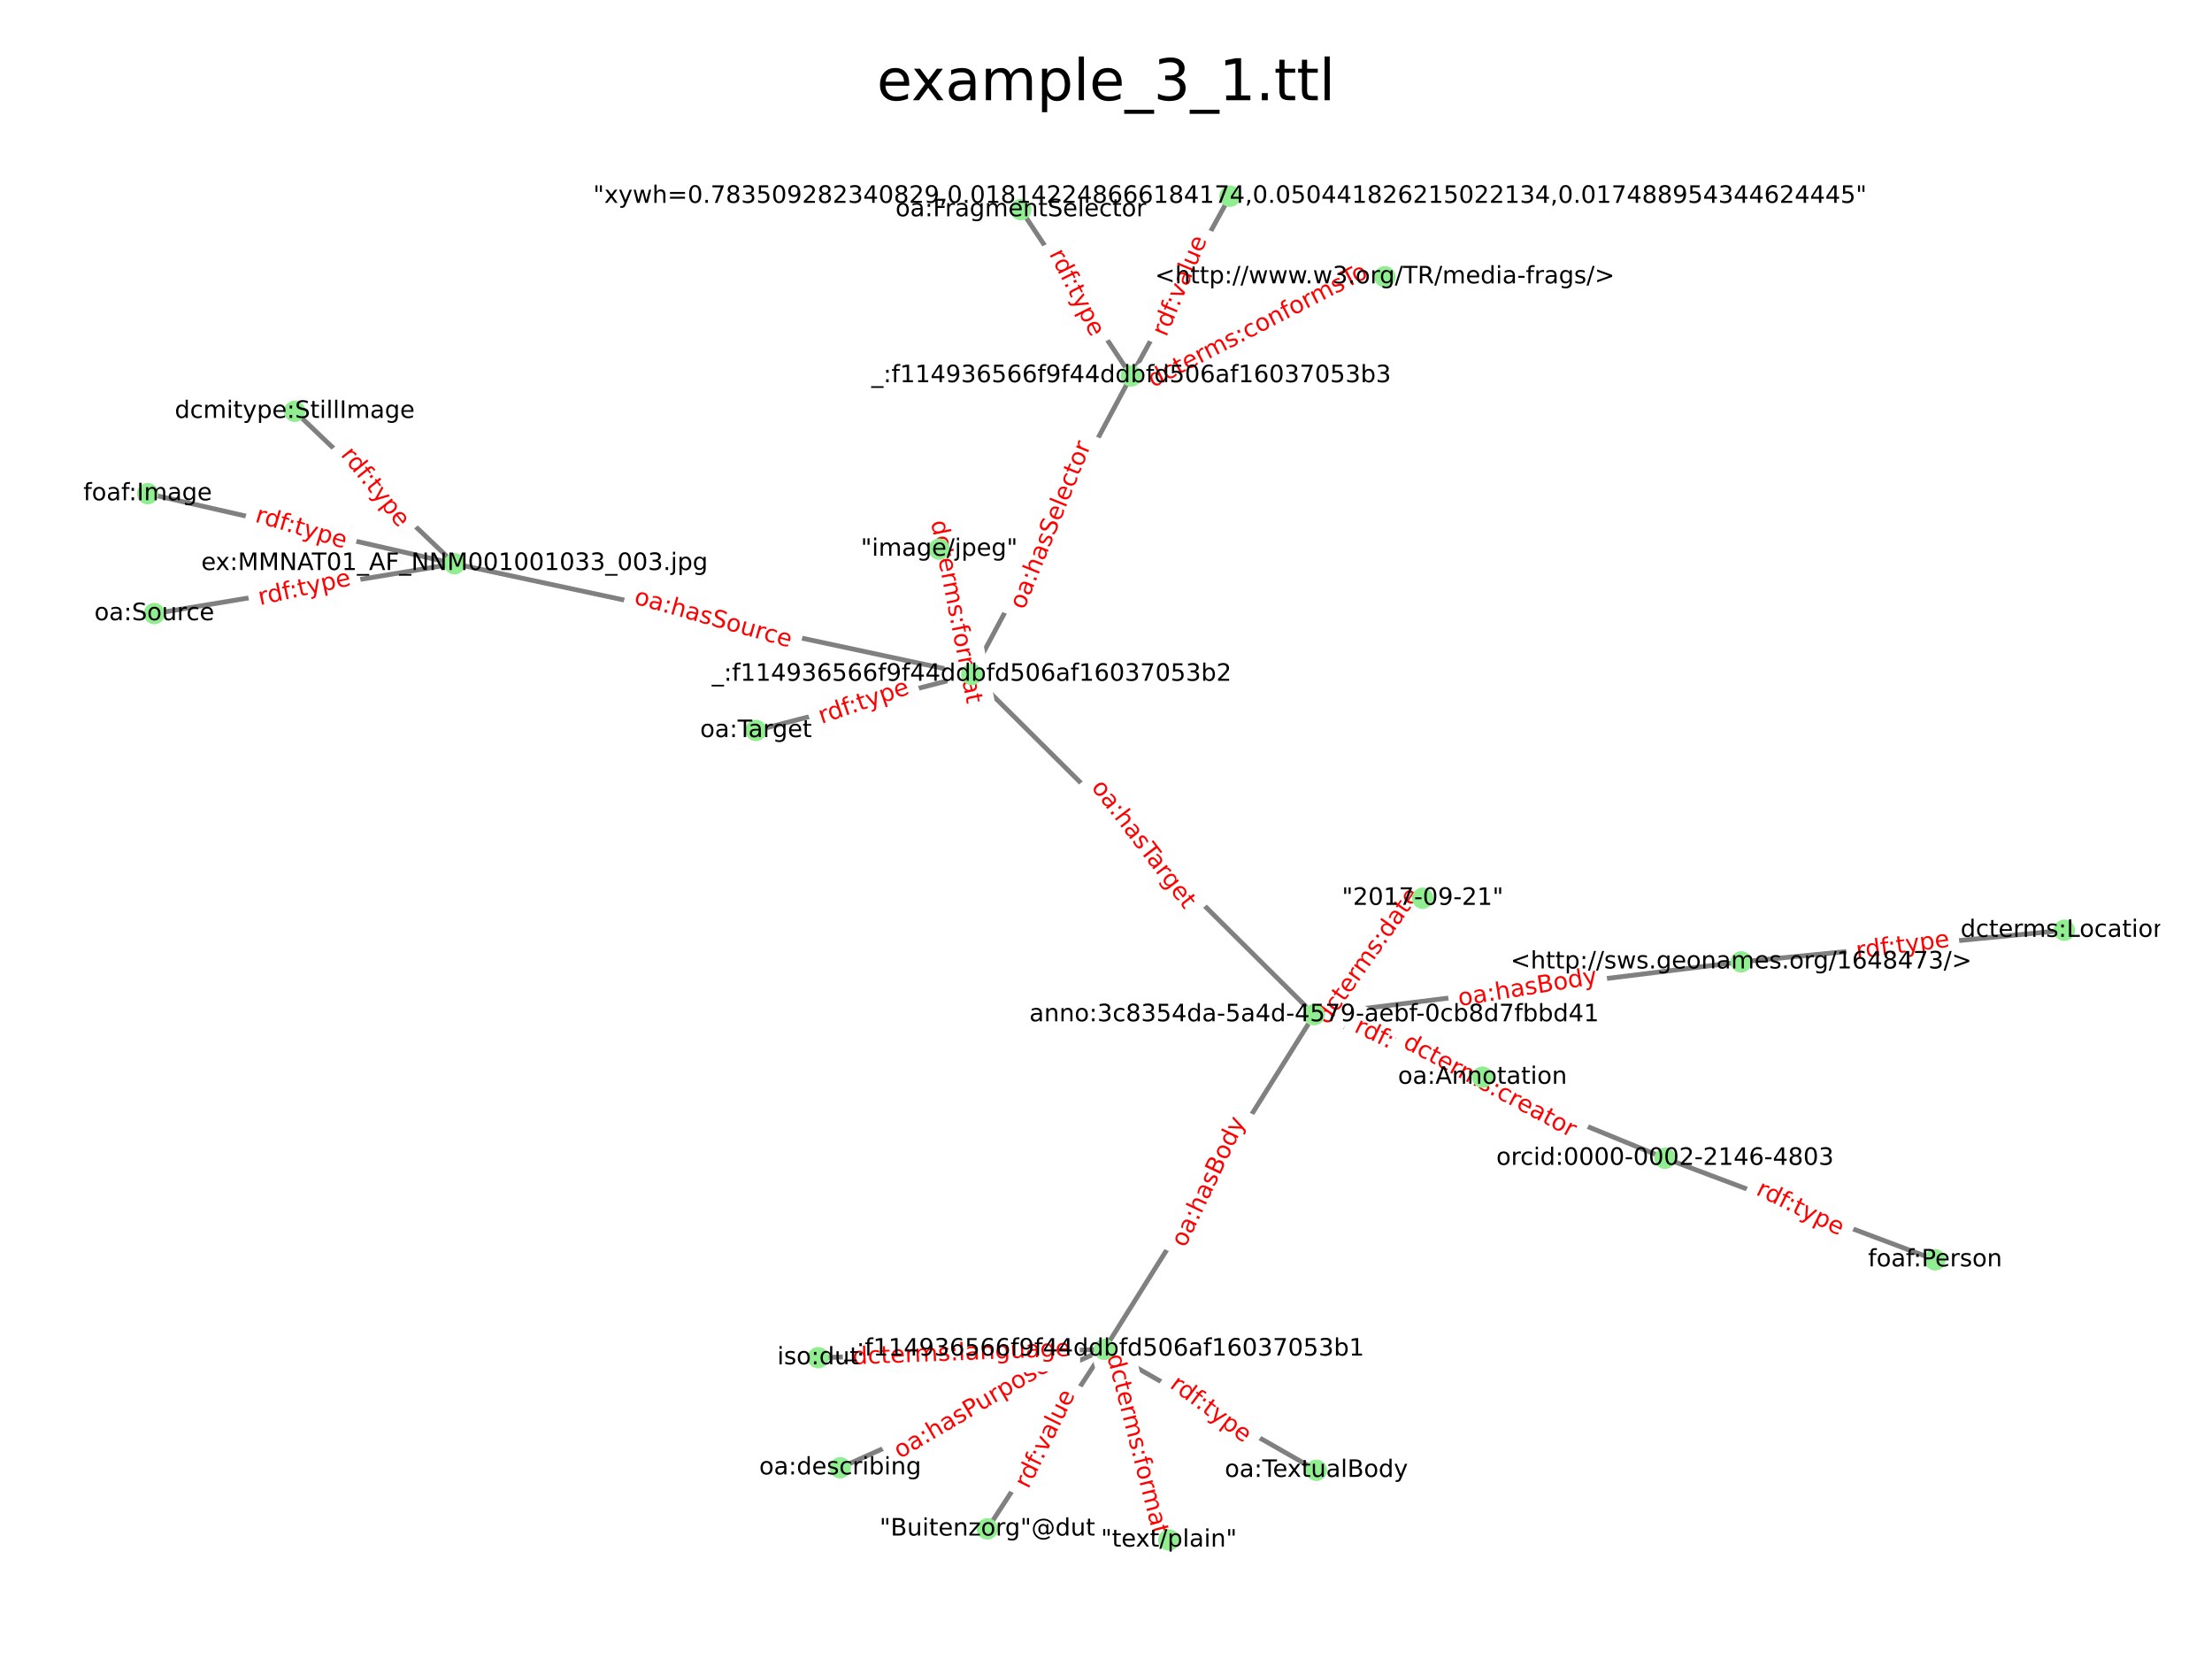 <?xml version="1.0" encoding="utf-8" standalone="no"?>
<!DOCTYPE svg PUBLIC "-//W3C//DTD SVG 1.1//EN"
  "http://www.w3.org/Graphics/SVG/1.1/DTD/svg11.dtd">
<!-- Created with matplotlib (https://matplotlib.org/) -->
<svg height="345.6pt" version="1.1" viewBox="0 0 460.8 345.6" width="460.8pt" xmlns="http://www.w3.org/2000/svg" xmlns:xlink="http://www.w3.org/1999/xlink">
 <defs>
  <style type="text/css">*{stroke-linecap:butt;stroke-linejoin:round;}</style>
 </defs>
 <g id="figure_1">
  <g id="patch_1">
   <path d="M 0 345.6 
L 460.8 345.6 
L 460.8 0 
L 0 0 
z
" style="fill:#ffffff;"/>
  </g>
  <g id="axes_1">
   <g id="LineCollection_1">
    <path clip-path="url(#ped70b17cc4)" d="M 94.69 117.437 
L 61.401 85.68 
" style="fill:none;stroke:#808080;"/>
    <path clip-path="url(#ped70b17cc4)" d="M 94.69 117.437 
L 32.152 127.82 
" style="fill:none;stroke:#808080;"/>
    <path clip-path="url(#ped70b17cc4)" d="M 94.69 117.437 
L 30.764 102.839 
" style="fill:none;stroke:#808080;"/>
    <path clip-path="url(#ped70b17cc4)" d="M 94.69 117.437 
L 202.422 140.511 
" style="fill:none;stroke:#808080;"/>
    <path clip-path="url(#ped70b17cc4)" d="M 230.072 281.084 
L 175.034 305.762 
" style="fill:none;stroke:#808080;"/>
    <path clip-path="url(#ped70b17cc4)" d="M 230.072 281.084 
L 273.769 211.373 
" style="fill:none;stroke:#808080;"/>
    <path clip-path="url(#ped70b17cc4)" d="M 230.072 281.084 
L 170.443 282.832 
" style="fill:none;stroke:#808080;"/>
    <path clip-path="url(#ped70b17cc4)" d="M 230.072 281.084 
L 243.506 320.804 
" style="fill:none;stroke:#808080;"/>
    <path clip-path="url(#ped70b17cc4)" d="M 230.072 281.084 
L 274.226 306.288 
" style="fill:none;stroke:#808080;"/>
    <path clip-path="url(#ped70b17cc4)" d="M 230.072 281.084 
L 205.683 318.503 
" style="fill:none;stroke:#808080;"/>
    <path clip-path="url(#ped70b17cc4)" d="M 273.769 211.373 
L 202.422 140.511 
" style="fill:none;stroke:#808080;"/>
    <path clip-path="url(#ped70b17cc4)" d="M 273.769 211.373 
L 296.366 187.117 
" style="fill:none;stroke:#808080;"/>
    <path clip-path="url(#ped70b17cc4)" d="M 273.769 211.373 
L 362.712 200.371 
" style="fill:none;stroke:#808080;"/>
    <path clip-path="url(#ped70b17cc4)" d="M 273.769 211.373 
L 308.833 224.393 
" style="fill:none;stroke:#808080;"/>
    <path clip-path="url(#ped70b17cc4)" d="M 273.769 211.373 
L 346.858 241.282 
" style="fill:none;stroke:#808080;"/>
    <path clip-path="url(#ped70b17cc4)" d="M 202.422 140.511 
L 195.655 114.396 
" style="fill:none;stroke:#808080;"/>
    <path clip-path="url(#ped70b17cc4)" d="M 202.422 140.511 
L 157.487 152.173 
" style="fill:none;stroke:#808080;"/>
    <path clip-path="url(#ped70b17cc4)" d="M 202.422 140.511 
L 235.654 78.315 
" style="fill:none;stroke:#808080;"/>
    <path clip-path="url(#ped70b17cc4)" d="M 346.858 241.282 
L 403.114 262.436 
" style="fill:none;stroke:#808080;"/>
    <path clip-path="url(#ped70b17cc4)" d="M 235.654 78.315 
L 256.224 40.876 
" style="fill:none;stroke:#808080;"/>
    <path clip-path="url(#ped70b17cc4)" d="M 235.654 78.315 
L 288.484 57.656 
" style="fill:none;stroke:#808080;"/>
    <path clip-path="url(#ped70b17cc4)" d="M 235.654 78.315 
L 212.661 43.67 
" style="fill:none;stroke:#808080;"/>
    <path clip-path="url(#ped70b17cc4)" d="M 362.712 200.371 
L 430.036 193.789 
" style="fill:none;stroke:#808080;"/>
   </g>
   <g id="text_1">
    <g id="patch_2">
     <path clip-path="url(#ped70b17cc4)" d="M 68.881 96.346 
L 81.08 111.656 
Q 82.014 112.829 83.188 111.895 
L 86.972 108.879 
Q 88.145 107.945 87.211 106.771 
L 75.012 91.461 
Q 74.077 90.288 72.904 91.223 
L 69.119 94.238 
Q 67.946 95.173 68.881 96.346 
z
" style="fill:#ffffff;stroke:#ffffff;stroke-linejoin:miter;"/>
    </g>
    <g clip-path="url(#ped70b17cc4)">
     <!-- rdf:type -->
     <g style="fill:#ff0000;" transform="translate(70.867 94.763)rotate(-308.547)scale(0.05 -0.05)">
      <defs>
       <path d="M 41.109 46.297 
Q 39.594 47.172 37.812 47.578 
Q 36.031 48 33.891 48 
Q 26.266 48 22.188 43.047 
Q 18.109 38.094 18.109 28.812 
L 18.109 0 
L 9.078 0 
L 9.078 54.688 
L 18.109 54.688 
L 18.109 46.188 
Q 20.953 51.172 25.484 53.578 
Q 30.031 56 36.531 56 
Q 37.453 56 38.578 55.875 
Q 39.703 55.766 41.062 55.516 
z
" id="DejaVuSans-114"/>
       <path d="M 45.406 46.391 
L 45.406 75.984 
L 54.391 75.984 
L 54.391 0 
L 45.406 0 
L 45.406 8.203 
Q 42.578 3.328 38.25 0.953 
Q 33.938 -1.422 27.875 -1.422 
Q 17.969 -1.422 11.734 6.484 
Q 5.516 14.406 5.516 27.297 
Q 5.516 40.188 11.734 48.094 
Q 17.969 56 27.875 56 
Q 33.938 56 38.25 53.625 
Q 42.578 51.266 45.406 46.391 
z
M 14.797 27.297 
Q 14.797 17.391 18.875 11.75 
Q 22.953 6.109 30.078 6.109 
Q 37.203 6.109 41.297 11.75 
Q 45.406 17.391 45.406 27.297 
Q 45.406 37.203 41.297 42.844 
Q 37.203 48.484 30.078 48.484 
Q 22.953 48.484 18.875 42.844 
Q 14.797 37.203 14.797 27.297 
z
" id="DejaVuSans-100"/>
       <path d="M 37.109 75.984 
L 37.109 68.5 
L 28.516 68.5 
Q 23.688 68.5 21.797 66.547 
Q 19.922 64.594 19.922 59.516 
L 19.922 54.688 
L 34.719 54.688 
L 34.719 47.703 
L 19.922 47.703 
L 19.922 0 
L 10.891 0 
L 10.891 47.703 
L 2.297 47.703 
L 2.297 54.688 
L 10.891 54.688 
L 10.891 58.5 
Q 10.891 67.625 15.141 71.797 
Q 19.391 75.984 28.609 75.984 
z
" id="DejaVuSans-102"/>
       <path d="M 11.719 12.406 
L 22.016 12.406 
L 22.016 0 
L 11.719 0 
z
M 11.719 51.703 
L 22.016 51.703 
L 22.016 39.312 
L 11.719 39.312 
z
" id="DejaVuSans-58"/>
       <path d="M 18.312 70.219 
L 18.312 54.688 
L 36.812 54.688 
L 36.812 47.703 
L 18.312 47.703 
L 18.312 18.016 
Q 18.312 11.328 20.141 9.422 
Q 21.969 7.516 27.594 7.516 
L 36.812 7.516 
L 36.812 0 
L 27.594 0 
Q 17.188 0 13.234 3.875 
Q 9.281 7.766 9.281 18.016 
L 9.281 47.703 
L 2.688 47.703 
L 2.688 54.688 
L 9.281 54.688 
L 9.281 70.219 
z
" id="DejaVuSans-116"/>
       <path d="M 32.172 -5.078 
Q 28.375 -14.844 24.75 -17.812 
Q 21.141 -20.797 15.094 -20.797 
L 7.906 -20.797 
L 7.906 -13.281 
L 13.188 -13.281 
Q 16.891 -13.281 18.938 -11.516 
Q 21 -9.766 23.484 -3.219 
L 25.094 0.875 
L 2.984 54.688 
L 12.5 54.688 
L 29.594 11.922 
L 46.688 54.688 
L 56.203 54.688 
z
" id="DejaVuSans-121"/>
       <path d="M 18.109 8.203 
L 18.109 -20.797 
L 9.078 -20.797 
L 9.078 54.688 
L 18.109 54.688 
L 18.109 46.391 
Q 20.953 51.266 25.266 53.625 
Q 29.594 56 35.594 56 
Q 45.562 56 51.781 48.094 
Q 58.016 40.188 58.016 27.297 
Q 58.016 14.406 51.781 6.484 
Q 45.562 -1.422 35.594 -1.422 
Q 29.594 -1.422 25.266 0.953 
Q 20.953 3.328 18.109 8.203 
z
M 48.688 27.297 
Q 48.688 37.203 44.609 42.844 
Q 40.531 48.484 33.406 48.484 
Q 26.266 48.484 22.188 42.844 
Q 18.109 37.203 18.109 27.297 
Q 18.109 17.391 22.188 11.75 
Q 26.266 6.109 33.406 6.109 
Q 40.531 6.109 44.609 11.75 
Q 48.688 17.391 48.688 27.297 
z
" id="DejaVuSans-112"/>
       <path d="M 56.203 29.594 
L 56.203 25.203 
L 14.891 25.203 
Q 15.484 15.922 20.484 11.062 
Q 25.484 6.203 34.422 6.203 
Q 39.594 6.203 44.453 7.469 
Q 49.312 8.734 54.109 11.281 
L 54.109 2.781 
Q 49.266 0.734 44.188 -0.344 
Q 39.109 -1.422 33.891 -1.422 
Q 20.797 -1.422 13.156 6.188 
Q 5.516 13.812 5.516 26.812 
Q 5.516 40.234 12.766 48.109 
Q 20.016 56 32.328 56 
Q 43.359 56 49.781 48.891 
Q 56.203 41.797 56.203 29.594 
z
M 47.219 32.234 
Q 47.125 39.594 43.094 43.984 
Q 39.062 48.391 32.422 48.391 
Q 24.906 48.391 20.391 44.141 
Q 15.875 39.891 15.188 32.172 
z
" id="DejaVuSans-101"/>
      </defs>
      <use xlink:href="#DejaVuSans-114"/>
      <use x="39.363" xlink:href="#DejaVuSans-100"/>
      <use x="102.84" xlink:href="#DejaVuSans-102"/>
      <use x="134.42" xlink:href="#DejaVuSans-58"/>
      <use x="168.111" xlink:href="#DejaVuSans-116"/>
      <use x="207.32" xlink:href="#DejaVuSans-121"/>
      <use x="266.5" xlink:href="#DejaVuSans-112"/>
      <use x="329.977" xlink:href="#DejaVuSans-101"/>
     </g>
    </g>
   </g>
   <g id="text_2">
    <g id="patch_3">
     <path clip-path="url(#ped70b17cc4)" d="M 54.695 128.546 
L 73.82 124.369 
Q 75.285 124.049 74.965 122.584 
L 73.933 117.856 
Q 73.613 116.39 72.147 116.711 
L 53.022 120.888 
Q 51.557 121.208 51.877 122.673 
L 52.909 127.401 
Q 53.23 128.866 54.695 128.546 
z
" style="fill:#ffffff;stroke:#ffffff;stroke-linejoin:miter;"/>
    </g>
    <g clip-path="url(#ped70b17cc4)">
     <!-- rdf:type -->
     <g style="fill:#ff0000;" transform="translate(54.153 126.065)rotate(-12.321)scale(0.05 -0.05)">
      <use xlink:href="#DejaVuSans-114"/>
      <use x="39.363" xlink:href="#DejaVuSans-100"/>
      <use x="102.84" xlink:href="#DejaVuSans-102"/>
      <use x="134.42" xlink:href="#DejaVuSans-58"/>
      <use x="168.111" xlink:href="#DejaVuSans-116"/>
      <use x="207.32" xlink:href="#DejaVuSans-121"/>
      <use x="266.5" xlink:href="#DejaVuSans-112"/>
      <use x="329.977" xlink:href="#DejaVuSans-101"/>
     </g>
    </g>
   </g>
   <g id="text_3">
    <g id="patch_4">
     <path clip-path="url(#ped70b17cc4)" d="M 52.225 111.076 
L 70.973 116.708 
Q 72.41 117.14 72.841 115.703 
L 74.234 111.069 
Q 74.665 109.632 73.229 109.201 
L 54.481 103.568 
Q 53.044 103.137 52.613 104.573 
L 51.22 109.208 
Q 50.789 110.644 52.225 111.076 
z
" style="fill:#ffffff;stroke:#ffffff;stroke-linejoin:miter;"/>
    </g>
    <g clip-path="url(#ped70b17cc4)">
     <!-- rdf:type -->
     <g style="fill:#ff0000;" transform="translate(52.956 108.643)rotate(-343.278)scale(0.05 -0.05)">
      <use xlink:href="#DejaVuSans-114"/>
      <use x="39.363" xlink:href="#DejaVuSans-100"/>
      <use x="102.84" xlink:href="#DejaVuSans-102"/>
      <use x="134.42" xlink:href="#DejaVuSans-58"/>
      <use x="168.111" xlink:href="#DejaVuSans-116"/>
      <use x="207.32" xlink:href="#DejaVuSans-121"/>
      <use x="266.5" xlink:href="#DejaVuSans-112"/>
      <use x="329.977" xlink:href="#DejaVuSans-101"/>
     </g>
    </g>
   </g>
   <g id="text_4">
    <g id="patch_5">
     <path clip-path="url(#ped70b17cc4)" d="M 131.219 128.161 
L 163.768 137.332 
Q 165.211 137.739 165.618 136.295 
L 166.931 131.638 
Q 167.338 130.194 165.894 129.787 
L 133.345 120.616 
Q 131.901 120.209 131.494 121.653 
L 130.182 126.31 
Q 129.775 127.754 131.219 128.161 
z
" style="fill:#ffffff;stroke:#ffffff;stroke-linejoin:miter;"/>
    </g>
    <g clip-path="url(#ped70b17cc4)">
     <!-- oa:hasSource -->
     <g style="fill:#ff0000;" transform="translate(131.908 125.716)rotate(-344.263)scale(0.05 -0.05)">
      <defs>
       <path d="M 30.609 48.391 
Q 23.391 48.391 19.188 42.75 
Q 14.984 37.109 14.984 27.297 
Q 14.984 17.484 19.156 11.844 
Q 23.344 6.203 30.609 6.203 
Q 37.797 6.203 41.984 11.859 
Q 46.188 17.531 46.188 27.297 
Q 46.188 37.016 41.984 42.703 
Q 37.797 48.391 30.609 48.391 
z
M 30.609 56 
Q 42.328 56 49.016 48.375 
Q 55.719 40.766 55.719 27.297 
Q 55.719 13.875 49.016 6.219 
Q 42.328 -1.422 30.609 -1.422 
Q 18.844 -1.422 12.172 6.219 
Q 5.516 13.875 5.516 27.297 
Q 5.516 40.766 12.172 48.375 
Q 18.844 56 30.609 56 
z
" id="DejaVuSans-111"/>
       <path d="M 34.281 27.484 
Q 23.391 27.484 19.188 25 
Q 14.984 22.516 14.984 16.5 
Q 14.984 11.719 18.141 8.906 
Q 21.297 6.109 26.703 6.109 
Q 34.188 6.109 38.703 11.406 
Q 43.219 16.703 43.219 25.484 
L 43.219 27.484 
z
M 52.203 31.203 
L 52.203 0 
L 43.219 0 
L 43.219 8.297 
Q 40.141 3.328 35.547 0.953 
Q 30.953 -1.422 24.312 -1.422 
Q 15.922 -1.422 10.953 3.297 
Q 6 8.016 6 15.922 
Q 6 25.141 12.172 29.828 
Q 18.359 34.516 30.609 34.516 
L 43.219 34.516 
L 43.219 35.406 
Q 43.219 41.609 39.141 45 
Q 35.062 48.391 27.688 48.391 
Q 23 48.391 18.547 47.266 
Q 14.109 46.141 10.016 43.891 
L 10.016 52.203 
Q 14.938 54.109 19.578 55.047 
Q 24.219 56 28.609 56 
Q 40.484 56 46.344 49.844 
Q 52.203 43.703 52.203 31.203 
z
" id="DejaVuSans-97"/>
       <path d="M 54.891 33.016 
L 54.891 0 
L 45.906 0 
L 45.906 32.719 
Q 45.906 40.484 42.875 44.328 
Q 39.844 48.188 33.797 48.188 
Q 26.516 48.188 22.312 43.547 
Q 18.109 38.922 18.109 30.906 
L 18.109 0 
L 9.078 0 
L 9.078 75.984 
L 18.109 75.984 
L 18.109 46.188 
Q 21.344 51.125 25.703 53.562 
Q 30.078 56 35.797 56 
Q 45.219 56 50.047 50.172 
Q 54.891 44.344 54.891 33.016 
z
" id="DejaVuSans-104"/>
       <path d="M 44.281 53.078 
L 44.281 44.578 
Q 40.484 46.531 36.375 47.5 
Q 32.281 48.484 27.875 48.484 
Q 21.188 48.484 17.844 46.438 
Q 14.5 44.391 14.5 40.281 
Q 14.5 37.156 16.891 35.375 
Q 19.281 33.594 26.516 31.984 
L 29.594 31.297 
Q 39.156 29.25 43.188 25.516 
Q 47.219 21.781 47.219 15.094 
Q 47.219 7.469 41.188 3.016 
Q 35.156 -1.422 24.609 -1.422 
Q 20.219 -1.422 15.453 -0.562 
Q 10.688 0.297 5.422 2 
L 5.422 11.281 
Q 10.406 8.688 15.234 7.391 
Q 20.062 6.109 24.812 6.109 
Q 31.156 6.109 34.562 8.281 
Q 37.984 10.453 37.984 14.406 
Q 37.984 18.062 35.516 20.016 
Q 33.062 21.969 24.703 23.781 
L 21.578 24.516 
Q 13.234 26.266 9.516 29.906 
Q 5.812 33.547 5.812 39.891 
Q 5.812 47.609 11.281 51.797 
Q 16.75 56 26.812 56 
Q 31.781 56 36.172 55.266 
Q 40.578 54.547 44.281 53.078 
z
" id="DejaVuSans-115"/>
       <path d="M 53.516 70.516 
L 53.516 60.891 
Q 47.906 63.578 42.922 64.891 
Q 37.938 66.219 33.297 66.219 
Q 25.25 66.219 20.875 63.094 
Q 16.5 59.969 16.5 54.203 
Q 16.5 49.359 19.406 46.891 
Q 22.312 44.438 30.422 42.922 
L 36.375 41.703 
Q 47.406 39.594 52.656 34.297 
Q 57.906 29 57.906 20.125 
Q 57.906 9.516 50.797 4.047 
Q 43.703 -1.422 29.984 -1.422 
Q 24.812 -1.422 18.969 -0.25 
Q 13.141 0.922 6.891 3.219 
L 6.891 13.375 
Q 12.891 10.016 18.656 8.297 
Q 24.422 6.594 29.984 6.594 
Q 38.422 6.594 43.016 9.906 
Q 47.609 13.234 47.609 19.391 
Q 47.609 24.75 44.312 27.781 
Q 41.016 30.812 33.5 32.328 
L 27.484 33.5 
Q 16.453 35.688 11.516 40.375 
Q 6.594 45.062 6.594 53.422 
Q 6.594 63.094 13.406 68.656 
Q 20.219 74.219 32.172 74.219 
Q 37.312 74.219 42.625 73.281 
Q 47.953 72.359 53.516 70.516 
z
" id="DejaVuSans-83"/>
       <path d="M 8.5 21.578 
L 8.5 54.688 
L 17.484 54.688 
L 17.484 21.922 
Q 17.484 14.156 20.5 10.266 
Q 23.531 6.391 29.594 6.391 
Q 36.859 6.391 41.078 11.031 
Q 45.312 15.672 45.312 23.688 
L 45.312 54.688 
L 54.297 54.688 
L 54.297 0 
L 45.312 0 
L 45.312 8.406 
Q 42.047 3.422 37.719 1 
Q 33.406 -1.422 27.688 -1.422 
Q 18.266 -1.422 13.375 4.438 
Q 8.5 10.297 8.5 21.578 
z
M 31.109 56 
z
" id="DejaVuSans-117"/>
       <path d="M 48.781 52.594 
L 48.781 44.188 
Q 44.969 46.297 41.141 47.344 
Q 37.312 48.391 33.406 48.391 
Q 24.656 48.391 19.812 42.844 
Q 14.984 37.312 14.984 27.297 
Q 14.984 17.281 19.812 11.734 
Q 24.656 6.203 33.406 6.203 
Q 37.312 6.203 41.141 7.25 
Q 44.969 8.297 48.781 10.406 
L 48.781 2.094 
Q 45.016 0.344 40.984 -0.531 
Q 36.969 -1.422 32.422 -1.422 
Q 20.062 -1.422 12.781 6.344 
Q 5.516 14.109 5.516 27.297 
Q 5.516 40.672 12.859 48.328 
Q 20.219 56 33.016 56 
Q 37.156 56 41.109 55.141 
Q 45.062 54.297 48.781 52.594 
z
" id="DejaVuSans-99"/>
      </defs>
      <use xlink:href="#DejaVuSans-111"/>
      <use x="61.182" xlink:href="#DejaVuSans-97"/>
      <use x="122.461" xlink:href="#DejaVuSans-58"/>
      <use x="156.152" xlink:href="#DejaVuSans-104"/>
      <use x="219.531" xlink:href="#DejaVuSans-97"/>
      <use x="280.811" xlink:href="#DejaVuSans-115"/>
      <use x="332.91" xlink:href="#DejaVuSans-83"/>
      <use x="396.387" xlink:href="#DejaVuSans-111"/>
      <use x="457.568" xlink:href="#DejaVuSans-117"/>
      <use x="520.947" xlink:href="#DejaVuSans-114"/>
      <use x="559.811" xlink:href="#DejaVuSans-99"/>
      <use x="614.791" xlink:href="#DejaVuSans-101"/>
     </g>
    </g>
   </g>
   <g id="text_5">
    <g id="patch_6">
     <path clip-path="url(#ped70b17cc4)" d="M 188.735 306.126 
L 220.355 287.473 
Q 221.647 286.711 220.884 285.419 
L 218.426 281.251 
Q 217.664 279.959 216.372 280.721 
L 184.752 299.374 
Q 183.46 300.136 184.222 301.428 
L 186.681 305.596 
Q 187.443 306.888 188.735 306.126 
z
" style="fill:#ffffff;stroke:#ffffff;stroke-linejoin:miter;"/>
    </g>
    <g clip-path="url(#ped70b17cc4)">
     <!-- oa:hasPurpose -->
     <g style="fill:#ff0000;" transform="translate(187.444 303.938)rotate(-30.537)scale(0.05 -0.05)">
      <defs>
       <path d="M 19.672 64.797 
L 19.672 37.406 
L 32.078 37.406 
Q 38.969 37.406 42.719 40.969 
Q 46.484 44.531 46.484 51.125 
Q 46.484 57.672 42.719 61.234 
Q 38.969 64.797 32.078 64.797 
z
M 9.812 72.906 
L 32.078 72.906 
Q 44.344 72.906 50.609 67.359 
Q 56.891 61.812 56.891 51.125 
Q 56.891 40.328 50.609 34.812 
Q 44.344 29.297 32.078 29.297 
L 19.672 29.297 
L 19.672 0 
L 9.812 0 
z
" id="DejaVuSans-80"/>
      </defs>
      <use xlink:href="#DejaVuSans-111"/>
      <use x="61.182" xlink:href="#DejaVuSans-97"/>
      <use x="122.461" xlink:href="#DejaVuSans-58"/>
      <use x="156.152" xlink:href="#DejaVuSans-104"/>
      <use x="219.531" xlink:href="#DejaVuSans-97"/>
      <use x="280.811" xlink:href="#DejaVuSans-115"/>
      <use x="332.91" xlink:href="#DejaVuSans-80"/>
      <use x="391.463" xlink:href="#DejaVuSans-117"/>
      <use x="454.842" xlink:href="#DejaVuSans-114"/>
      <use x="495.955" xlink:href="#DejaVuSans-112"/>
      <use x="559.432" xlink:href="#DejaVuSans-111"/>
      <use x="620.613" xlink:href="#DejaVuSans-115"/>
      <use x="672.713" xlink:href="#DejaVuSans-101"/>
     </g>
    </g>
   </g>
   <g id="text_6">
    <g id="patch_7">
     <path clip-path="url(#ped70b17cc4)" d="M 249.165 261.126 
L 261.754 234.703 
Q 262.399 233.349 261.045 232.704 
L 256.676 230.622 
Q 255.322 229.977 254.677 231.331 
L 242.088 257.754 
Q 241.443 259.108 242.797 259.753 
L 247.165 261.835 
Q 248.519 262.48 249.165 261.126 
z
" style="fill:#ffffff;stroke:#ffffff;stroke-linejoin:miter;"/>
    </g>
    <g clip-path="url(#ped70b17cc4)">
     <!-- oa:hasBody -->
     <g style="fill:#ff0000;" transform="translate(246.872 260.033)rotate(-64.524)scale(0.05 -0.05)">
      <defs>
       <path d="M 19.672 34.812 
L 19.672 8.109 
L 35.5 8.109 
Q 43.453 8.109 47.281 11.406 
Q 51.125 14.703 51.125 21.484 
Q 51.125 28.328 47.281 31.562 
Q 43.453 34.812 35.5 34.812 
z
M 19.672 64.797 
L 19.672 42.828 
L 34.281 42.828 
Q 41.5 42.828 45.031 45.531 
Q 48.578 48.25 48.578 53.812 
Q 48.578 59.328 45.031 62.062 
Q 41.5 64.797 34.281 64.797 
z
M 9.812 72.906 
L 35.016 72.906 
Q 46.297 72.906 52.391 68.219 
Q 58.5 63.531 58.5 54.891 
Q 58.5 48.188 55.375 44.234 
Q 52.25 40.281 46.188 39.312 
Q 53.469 37.75 57.5 32.781 
Q 61.531 27.828 61.531 20.406 
Q 61.531 10.641 54.891 5.312 
Q 48.25 0 35.984 0 
L 9.812 0 
z
" id="DejaVuSans-66"/>
      </defs>
      <use xlink:href="#DejaVuSans-111"/>
      <use x="61.182" xlink:href="#DejaVuSans-97"/>
      <use x="122.461" xlink:href="#DejaVuSans-58"/>
      <use x="156.152" xlink:href="#DejaVuSans-104"/>
      <use x="219.531" xlink:href="#DejaVuSans-97"/>
      <use x="280.811" xlink:href="#DejaVuSans-115"/>
      <use x="332.91" xlink:href="#DejaVuSans-66"/>
      <use x="401.514" xlink:href="#DejaVuSans-111"/>
      <use x="462.695" xlink:href="#DejaVuSans-100"/>
      <use x="526.172" xlink:href="#DejaVuSans-121"/>
     </g>
    </g>
   </g>
   <g id="text_7">
    <g id="patch_8">
     <path clip-path="url(#ped70b17cc4)" d="M 177.742 286.749 
L 223.075 285.001 
Q 224.574 284.943 224.516 283.444 
L 224.33 278.608 
Q 224.272 277.11 222.773 277.167 
L 177.44 278.915 
Q 175.941 278.973 175.999 280.472 
L 176.185 285.307 
Q 176.243 286.806 177.742 286.749 
z
" style="fill:#ffffff;stroke:#ffffff;stroke-linejoin:miter;"/>
    </g>
    <g clip-path="url(#ped70b17cc4)">
     <!-- dcterms:language -->
     <g style="fill:#ff0000;" transform="translate(177.644 284.211)rotate(-2.208)scale(0.05 -0.05)">
      <defs>
       <path d="M 52 44.188 
Q 55.375 50.25 60.062 53.125 
Q 64.75 56 71.094 56 
Q 79.641 56 84.281 50.016 
Q 88.922 44.047 88.922 33.016 
L 88.922 0 
L 79.891 0 
L 79.891 32.719 
Q 79.891 40.578 77.094 44.375 
Q 74.312 48.188 68.609 48.188 
Q 61.625 48.188 57.562 43.547 
Q 53.516 38.922 53.516 30.906 
L 53.516 0 
L 44.484 0 
L 44.484 32.719 
Q 44.484 40.625 41.703 44.406 
Q 38.922 48.188 33.109 48.188 
Q 26.219 48.188 22.156 43.531 
Q 18.109 38.875 18.109 30.906 
L 18.109 0 
L 9.078 0 
L 9.078 54.688 
L 18.109 54.688 
L 18.109 46.188 
Q 21.188 51.219 25.484 53.609 
Q 29.781 56 35.688 56 
Q 41.656 56 45.828 52.969 
Q 50 49.953 52 44.188 
z
" id="DejaVuSans-109"/>
       <path d="M 9.422 75.984 
L 18.406 75.984 
L 18.406 0 
L 9.422 0 
z
" id="DejaVuSans-108"/>
       <path d="M 54.891 33.016 
L 54.891 0 
L 45.906 0 
L 45.906 32.719 
Q 45.906 40.484 42.875 44.328 
Q 39.844 48.188 33.797 48.188 
Q 26.516 48.188 22.312 43.547 
Q 18.109 38.922 18.109 30.906 
L 18.109 0 
L 9.078 0 
L 9.078 54.688 
L 18.109 54.688 
L 18.109 46.188 
Q 21.344 51.125 25.703 53.562 
Q 30.078 56 35.797 56 
Q 45.219 56 50.047 50.172 
Q 54.891 44.344 54.891 33.016 
z
" id="DejaVuSans-110"/>
       <path d="M 45.406 27.984 
Q 45.406 37.75 41.375 43.109 
Q 37.359 48.484 30.078 48.484 
Q 22.859 48.484 18.828 43.109 
Q 14.797 37.75 14.797 27.984 
Q 14.797 18.266 18.828 12.891 
Q 22.859 7.516 30.078 7.516 
Q 37.359 7.516 41.375 12.891 
Q 45.406 18.266 45.406 27.984 
z
M 54.391 6.781 
Q 54.391 -7.172 48.188 -13.984 
Q 42 -20.797 29.203 -20.797 
Q 24.469 -20.797 20.266 -20.094 
Q 16.062 -19.391 12.109 -17.922 
L 12.109 -9.188 
Q 16.062 -11.328 19.922 -12.344 
Q 23.781 -13.375 27.781 -13.375 
Q 36.625 -13.375 41.016 -8.766 
Q 45.406 -4.156 45.406 5.172 
L 45.406 9.625 
Q 42.625 4.781 38.281 2.391 
Q 33.938 0 27.875 0 
Q 17.828 0 11.672 7.656 
Q 5.516 15.328 5.516 27.984 
Q 5.516 40.672 11.672 48.328 
Q 17.828 56 27.875 56 
Q 33.938 56 38.281 53.609 
Q 42.625 51.219 45.406 46.391 
L 45.406 54.688 
L 54.391 54.688 
z
" id="DejaVuSans-103"/>
      </defs>
      <use xlink:href="#DejaVuSans-100"/>
      <use x="63.477" xlink:href="#DejaVuSans-99"/>
      <use x="118.457" xlink:href="#DejaVuSans-116"/>
      <use x="157.666" xlink:href="#DejaVuSans-101"/>
      <use x="219.189" xlink:href="#DejaVuSans-114"/>
      <use x="258.553" xlink:href="#DejaVuSans-109"/>
      <use x="355.965" xlink:href="#DejaVuSans-115"/>
      <use x="408.064" xlink:href="#DejaVuSans-58"/>
      <use x="441.756" xlink:href="#DejaVuSans-108"/>
      <use x="469.539" xlink:href="#DejaVuSans-97"/>
      <use x="530.818" xlink:href="#DejaVuSans-110"/>
      <use x="594.197" xlink:href="#DejaVuSans-103"/>
      <use x="657.674" xlink:href="#DejaVuSans-117"/>
      <use x="721.053" xlink:href="#DejaVuSans-97"/>
      <use x="782.332" xlink:href="#DejaVuSans-103"/>
      <use x="845.809" xlink:href="#DejaVuSans-101"/>
     </g>
    </g>
   </g>
   <g id="text_8">
    <g id="patch_9">
     <path clip-path="url(#ped70b17cc4)" d="M 228.167 283.145 
L 237.819 320.694 
Q 238.193 322.147 239.646 321.773 
L 244.332 320.569 
Q 245.785 320.195 245.412 318.742 
L 235.759 281.194 
Q 235.385 279.741 233.933 280.114 
L 229.246 281.319 
Q 227.793 281.693 228.167 283.145 
z
" style="fill:#ffffff;stroke:#ffffff;stroke-linejoin:miter;"/>
    </g>
    <g clip-path="url(#ped70b17cc4)">
     <!-- dcterms:format -->
     <g style="fill:#ff0000;" transform="translate(230.626 282.513)rotate(-284.417)scale(0.05 -0.05)">
      <use xlink:href="#DejaVuSans-100"/>
      <use x="63.477" xlink:href="#DejaVuSans-99"/>
      <use x="118.457" xlink:href="#DejaVuSans-116"/>
      <use x="157.666" xlink:href="#DejaVuSans-101"/>
      <use x="219.189" xlink:href="#DejaVuSans-114"/>
      <use x="258.553" xlink:href="#DejaVuSans-109"/>
      <use x="355.965" xlink:href="#DejaVuSans-115"/>
      <use x="408.064" xlink:href="#DejaVuSans-58"/>
      <use x="441.756" xlink:href="#DejaVuSans-102"/>
      <use x="476.961" xlink:href="#DejaVuSans-111"/>
      <use x="538.143" xlink:href="#DejaVuSans-114"/>
      <use x="577.506" xlink:href="#DejaVuSans-109"/>
      <use x="674.918" xlink:href="#DejaVuSans-97"/>
      <use x="736.197" xlink:href="#DejaVuSans-116"/>
     </g>
    </g>
   </g>
   <g id="text_9">
    <g id="patch_10">
     <path clip-path="url(#ped70b17cc4)" d="M 241.969 290.943 
L 257.622 302.698 
Q 258.821 303.599 259.722 302.399 
L 262.628 298.53 
Q 263.529 297.331 262.329 296.43 
L 246.676 284.674 
Q 245.477 283.774 244.576 284.973 
L 241.67 288.842 
Q 240.769 290.042 241.969 290.943 
z
" style="fill:#ffffff;stroke:#ffffff;stroke-linejoin:miter;"/>
    </g>
    <g clip-path="url(#ped70b17cc4)">
     <!-- rdf:type -->
     <g style="fill:#ff0000;" transform="translate(243.494 288.912)rotate(-323.094)scale(0.05 -0.05)">
      <use xlink:href="#DejaVuSans-114"/>
      <use x="39.363" xlink:href="#DejaVuSans-100"/>
      <use x="102.84" xlink:href="#DejaVuSans-102"/>
      <use x="134.42" xlink:href="#DejaVuSans-58"/>
      <use x="168.111" xlink:href="#DejaVuSans-116"/>
      <use x="207.32" xlink:href="#DejaVuSans-121"/>
      <use x="266.5" xlink:href="#DejaVuSans-112"/>
      <use x="329.977" xlink:href="#DejaVuSans-101"/>
     </g>
    </g>
   </g>
   <g id="text_10">
    <g id="patch_11">
     <path clip-path="url(#ped70b17cc4)" d="M 216.493 311.418 
L 226.287 291.648 
Q 226.953 290.304 225.609 289.638 
L 221.273 287.49 
Q 219.929 286.824 219.263 288.168 
L 209.468 307.939 
Q 208.802 309.283 210.147 309.949 
L 214.483 312.097 
Q 215.827 312.763 216.493 311.418 
z
" style="fill:#ffffff;stroke:#ffffff;stroke-linejoin:miter;"/>
    </g>
    <g clip-path="url(#ped70b17cc4)">
     <!-- rdf:value -->
     <g style="fill:#ff0000;" transform="translate(214.217 310.291)rotate(-63.645)scale(0.05 -0.05)">
      <defs>
       <path d="M 2.984 54.688 
L 12.5 54.688 
L 29.594 8.797 
L 46.688 54.688 
L 56.203 54.688 
L 35.688 0 
L 23.484 0 
z
" id="DejaVuSans-118"/>
      </defs>
      <use xlink:href="#DejaVuSans-114"/>
      <use x="39.363" xlink:href="#DejaVuSans-100"/>
      <use x="102.84" xlink:href="#DejaVuSans-102"/>
      <use x="134.42" xlink:href="#DejaVuSans-58"/>
      <use x="168.111" xlink:href="#DejaVuSans-118"/>
      <use x="227.291" xlink:href="#DejaVuSans-97"/>
      <use x="288.57" xlink:href="#DejaVuSans-108"/>
      <use x="316.354" xlink:href="#DejaVuSans-117"/>
      <use x="379.732" xlink:href="#DejaVuSans-101"/>
     </g>
    </g>
   </g>
   <g id="text_11">
    <g id="patch_12">
     <path clip-path="url(#ped70b17cc4)" d="M 225.224 165.571 
L 244.743 191.077 
Q 245.654 192.268 246.846 191.356 
L 250.688 188.415 
Q 251.88 187.504 250.968 186.312 
L 231.449 160.807 
Q 230.537 159.616 229.346 160.528 
L 225.503 163.468 
Q 224.312 164.38 225.224 165.571 
z
" style="fill:#ffffff;stroke:#ffffff;stroke-linejoin:miter;"/>
    </g>
    <g clip-path="url(#ped70b17cc4)">
     <!-- oa:hasTarget -->
     <g style="fill:#ff0000;" transform="translate(227.241 164.028)rotate(-307.427)scale(0.05 -0.05)">
      <defs>
       <path d="M -0.297 72.906 
L 61.375 72.906 
L 61.375 64.594 
L 35.5 64.594 
L 35.5 0 
L 25.594 0 
L 25.594 64.594 
L -0.297 64.594 
z
" id="DejaVuSans-84"/>
      </defs>
      <use xlink:href="#DejaVuSans-111"/>
      <use x="61.182" xlink:href="#DejaVuSans-97"/>
      <use x="122.461" xlink:href="#DejaVuSans-58"/>
      <use x="156.152" xlink:href="#DejaVuSans-104"/>
      <use x="219.531" xlink:href="#DejaVuSans-97"/>
      <use x="280.811" xlink:href="#DejaVuSans-115"/>
      <use x="332.91" xlink:href="#DejaVuSans-84"/>
      <use x="377.494" xlink:href="#DejaVuSans-97"/>
      <use x="438.773" xlink:href="#DejaVuSans-114"/>
      <use x="478.137" xlink:href="#DejaVuSans-103"/>
      <use x="541.613" xlink:href="#DejaVuSans-101"/>
      <use x="603.137" xlink:href="#DejaVuSans-116"/>
     </g>
    </g>
   </g>
   <g id="text_12">
    <g id="patch_13">
     <path clip-path="url(#ped70b17cc4)" d="M 278.627 215.124 
L 297.907 187.896 
Q 298.774 186.672 297.549 185.805 
L 293.6 183.009 
Q 292.376 182.142 291.509 183.366 
L 272.229 210.594 
Q 271.362 211.818 272.586 212.685 
L 276.536 215.481 
Q 277.76 216.348 278.627 215.124 
z
" style="fill:#ffffff;stroke:#ffffff;stroke-linejoin:miter;"/>
    </g>
    <g clip-path="url(#ped70b17cc4)">
     <!-- dcterms:date -->
     <g style="fill:#ff0000;" transform="translate(276.554 213.656)rotate(-54.697)scale(0.05 -0.05)">
      <use xlink:href="#DejaVuSans-100"/>
      <use x="63.477" xlink:href="#DejaVuSans-99"/>
      <use x="118.457" xlink:href="#DejaVuSans-116"/>
      <use x="157.666" xlink:href="#DejaVuSans-101"/>
      <use x="219.189" xlink:href="#DejaVuSans-114"/>
      <use x="258.553" xlink:href="#DejaVuSans-109"/>
      <use x="355.965" xlink:href="#DejaVuSans-115"/>
      <use x="408.064" xlink:href="#DejaVuSans-58"/>
      <use x="441.756" xlink:href="#DejaVuSans-100"/>
      <use x="505.232" xlink:href="#DejaVuSans-97"/>
      <use x="566.512" xlink:href="#DejaVuSans-116"/>
      <use x="605.721" xlink:href="#DejaVuSans-101"/>
     </g>
    </g>
   </g>
   <g id="text_13">
    <g id="patch_14">
     <path clip-path="url(#ped70b17cc4)" d="M 304.426 212.091 
L 333.315 207.39 
Q 334.795 207.149 334.554 205.668 
L 333.777 200.892 
Q 333.536 199.412 332.056 199.653 
L 303.167 204.354 
Q 301.687 204.595 301.927 206.075 
L 302.705 210.852 
Q 302.946 212.332 304.426 212.091 
z
" style="fill:#ffffff;stroke:#ffffff;stroke-linejoin:miter;"/>
    </g>
    <g clip-path="url(#ped70b17cc4)">
     <!-- oa:hasBody -->
     <g style="fill:#ff0000;" transform="translate(304.018 209.584)rotate(-9.243)scale(0.05 -0.05)">
      <use xlink:href="#DejaVuSans-111"/>
      <use x="61.182" xlink:href="#DejaVuSans-97"/>
      <use x="122.461" xlink:href="#DejaVuSans-58"/>
      <use x="156.152" xlink:href="#DejaVuSans-104"/>
      <use x="219.531" xlink:href="#DejaVuSans-97"/>
      <use x="280.811" xlink:href="#DejaVuSans-115"/>
      <use x="332.91" xlink:href="#DejaVuSans-66"/>
      <use x="401.514" xlink:href="#DejaVuSans-111"/>
      <use x="462.695" xlink:href="#DejaVuSans-100"/>
      <use x="526.172" xlink:href="#DejaVuSans-121"/>
     </g>
    </g>
   </g>
   <g id="text_14">
    <g id="patch_15">
     <path clip-path="url(#ped70b17cc4)" d="M 280.786 217.108 
L 298.375 225.701 
Q 299.723 226.359 300.381 225.012 
L 302.506 220.664 
Q 303.164 219.316 301.816 218.658 
L 284.227 210.065 
Q 282.879 209.406 282.221 210.754 
L 280.097 215.102 
Q 279.438 216.45 280.786 217.108 
z
" style="fill:#ffffff;stroke:#ffffff;stroke-linejoin:miter;"/>
    </g>
    <g clip-path="url(#ped70b17cc4)">
     <!-- rdf:type -->
     <g style="fill:#ff0000;" transform="translate(281.901 214.826)rotate(-333.963)scale(0.05 -0.05)">
      <use xlink:href="#DejaVuSans-114"/>
      <use x="39.363" xlink:href="#DejaVuSans-100"/>
      <use x="102.84" xlink:href="#DejaVuSans-102"/>
      <use x="134.42" xlink:href="#DejaVuSans-58"/>
      <use x="168.111" xlink:href="#DejaVuSans-116"/>
      <use x="207.32" xlink:href="#DejaVuSans-121"/>
      <use x="266.5" xlink:href="#DejaVuSans-112"/>
      <use x="329.977" xlink:href="#DejaVuSans-101"/>
     </g>
    </g>
   </g>
   <g id="text_15">
    <g id="patch_16">
     <path clip-path="url(#ped70b17cc4)" d="M 290.848 220.299 
L 326.064 239.258 
Q 327.385 239.97 328.096 238.649 
L 330.39 234.388 
Q 331.101 233.067 329.78 232.356 
L 294.564 213.397 
Q 293.243 212.686 292.532 214.006 
L 290.238 218.267 
Q 289.527 219.588 290.848 220.299 
z
" style="fill:#ffffff;stroke:#ffffff;stroke-linejoin:miter;"/>
    </g>
    <g clip-path="url(#ped70b17cc4)">
     <!-- dcterms:creator -->
     <g style="fill:#ff0000;" transform="translate(292.052 218.063)rotate(-331.703)scale(0.05 -0.05)">
      <use xlink:href="#DejaVuSans-100"/>
      <use x="63.477" xlink:href="#DejaVuSans-99"/>
      <use x="118.457" xlink:href="#DejaVuSans-116"/>
      <use x="157.666" xlink:href="#DejaVuSans-101"/>
      <use x="219.189" xlink:href="#DejaVuSans-114"/>
      <use x="258.553" xlink:href="#DejaVuSans-109"/>
      <use x="355.965" xlink:href="#DejaVuSans-115"/>
      <use x="408.064" xlink:href="#DejaVuSans-58"/>
      <use x="441.756" xlink:href="#DejaVuSans-99"/>
      <use x="496.736" xlink:href="#DejaVuSans-114"/>
      <use x="535.6" xlink:href="#DejaVuSans-101"/>
      <use x="597.123" xlink:href="#DejaVuSans-97"/>
      <use x="658.402" xlink:href="#DejaVuSans-116"/>
      <use x="697.611" xlink:href="#DejaVuSans-111"/>
      <use x="758.793" xlink:href="#DejaVuSans-114"/>
     </g>
    </g>
   </g>
   <g id="text_16">
    <g id="patch_17">
     <path clip-path="url(#ped70b17cc4)" d="M 191.447 109.192 
L 198.939 147.23 
Q 199.229 148.702 200.701 148.412 
L 205.448 147.477 
Q 206.92 147.187 206.63 145.715 
L 199.138 107.677 
Q 198.848 106.205 197.376 106.495 
L 192.628 107.43 
Q 191.157 107.72 191.447 109.192 
z
" style="fill:#ffffff;stroke:#ffffff;stroke-linejoin:miter;"/>
    </g>
    <g clip-path="url(#ped70b17cc4)">
     <!-- dcterms:format -->
     <g style="fill:#ff0000;" transform="translate(193.939 108.701)rotate(-281.143)scale(0.05 -0.05)">
      <use xlink:href="#DejaVuSans-100"/>
      <use x="63.477" xlink:href="#DejaVuSans-99"/>
      <use x="118.457" xlink:href="#DejaVuSans-116"/>
      <use x="157.666" xlink:href="#DejaVuSans-101"/>
      <use x="219.189" xlink:href="#DejaVuSans-114"/>
      <use x="258.553" xlink:href="#DejaVuSans-109"/>
      <use x="355.965" xlink:href="#DejaVuSans-115"/>
      <use x="408.064" xlink:href="#DejaVuSans-58"/>
      <use x="441.756" xlink:href="#DejaVuSans-102"/>
      <use x="476.961" xlink:href="#DejaVuSans-111"/>
      <use x="538.143" xlink:href="#DejaVuSans-114"/>
      <use x="577.506" xlink:href="#DejaVuSans-109"/>
      <use x="674.918" xlink:href="#DejaVuSans-97"/>
      <use x="736.197" xlink:href="#DejaVuSans-116"/>
     </g>
    </g>
   </g>
   <g id="text_17">
    <g id="patch_18">
     <path clip-path="url(#ped70b17cc4)" d="M 171.958 153.214 
L 190.484 146.888 
Q 191.904 146.403 191.419 144.984 
L 189.855 140.404 
Q 189.371 138.985 187.951 139.47 
L 169.425 145.795 
Q 168.006 146.28 168.491 147.699 
L 170.054 152.279 
Q 170.539 153.698 171.958 153.214 
z
" style="fill:#ffffff;stroke:#ffffff;stroke-linejoin:miter;"/>
    </g>
    <g clip-path="url(#ped70b17cc4)">
     <!-- rdf:type -->
     <g style="fill:#ff0000;" transform="translate(171.138 150.81)rotate(-18.852)scale(0.05 -0.05)">
      <use xlink:href="#DejaVuSans-114"/>
      <use x="39.363" xlink:href="#DejaVuSans-100"/>
      <use x="102.84" xlink:href="#DejaVuSans-102"/>
      <use x="134.42" xlink:href="#DejaVuSans-58"/>
      <use x="168.111" xlink:href="#DejaVuSans-116"/>
      <use x="207.32" xlink:href="#DejaVuSans-121"/>
      <use x="266.5" xlink:href="#DejaVuSans-112"/>
      <use x="329.977" xlink:href="#DejaVuSans-101"/>
     </g>
    </g>
   </g>
   <g id="text_18">
    <g id="patch_19">
     <path clip-path="url(#ped70b17cc4)" d="M 215.673 128.114 
L 229.666 93.661 
Q 230.23 92.271 228.84 91.707 
L 224.357 89.886 
Q 222.967 89.322 222.403 90.712 
L 208.41 125.165 
Q 207.846 126.554 209.236 127.119 
L 213.719 128.94 
Q 215.109 129.504 215.673 128.114 
z
" style="fill:#ffffff;stroke:#ffffff;stroke-linejoin:miter;"/>
    </g>
    <g clip-path="url(#ped70b17cc4)">
     <!-- oa:hasSelector -->
     <g style="fill:#ff0000;" transform="translate(213.32 127.159)rotate(-67.897)scale(0.05 -0.05)">
      <use xlink:href="#DejaVuSans-111"/>
      <use x="61.182" xlink:href="#DejaVuSans-97"/>
      <use x="122.461" xlink:href="#DejaVuSans-58"/>
      <use x="156.152" xlink:href="#DejaVuSans-104"/>
      <use x="219.531" xlink:href="#DejaVuSans-97"/>
      <use x="280.811" xlink:href="#DejaVuSans-115"/>
      <use x="332.91" xlink:href="#DejaVuSans-83"/>
      <use x="396.387" xlink:href="#DejaVuSans-101"/>
      <use x="457.91" xlink:href="#DejaVuSans-108"/>
      <use x="485.693" xlink:href="#DejaVuSans-101"/>
      <use x="547.217" xlink:href="#DejaVuSans-99"/>
      <use x="602.197" xlink:href="#DejaVuSans-116"/>
      <use x="641.406" xlink:href="#DejaVuSans-111"/>
      <use x="702.588" xlink:href="#DejaVuSans-114"/>
     </g>
    </g>
   </g>
   <g id="text_19">
    <g id="patch_20">
     <path clip-path="url(#ped70b17cc4)" d="M 364.475 251.032 
L 382.021 259.712 
Q 383.366 260.377 384.031 259.033 
L 386.177 254.695 
Q 386.842 253.351 385.497 252.686 
L 367.951 244.006 
Q 366.607 243.341 365.942 244.685 
L 363.796 249.022 
Q 363.131 250.367 364.475 251.032 
z
" style="fill:#ffffff;stroke:#ffffff;stroke-linejoin:miter;"/>
    </g>
    <g clip-path="url(#ped70b17cc4)">
     <!-- rdf:type -->
     <g style="fill:#ff0000;" transform="translate(365.602 248.755)rotate(-333.678)scale(0.05 -0.05)">
      <use xlink:href="#DejaVuSans-114"/>
      <use x="39.363" xlink:href="#DejaVuSans-100"/>
      <use x="102.84" xlink:href="#DejaVuSans-102"/>
      <use x="134.42" xlink:href="#DejaVuSans-58"/>
      <use x="168.111" xlink:href="#DejaVuSans-116"/>
      <use x="207.32" xlink:href="#DejaVuSans-121"/>
      <use x="266.5" xlink:href="#DejaVuSans-112"/>
      <use x="329.977" xlink:href="#DejaVuSans-101"/>
     </g>
    </g>
   </g>
   <g id="text_20">
    <g id="patch_21">
     <path clip-path="url(#ped70b17cc4)" d="M 245.305 71.286 
L 253.807 50.927 
Q 254.385 49.542 253.001 48.964 
L 248.536 47.1 
Q 247.152 46.522 246.574 47.906 
L 238.071 68.265 
Q 237.493 69.649 238.877 70.227 
L 243.343 72.092 
Q 244.727 72.67 245.305 71.286 
z
" style="fill:#ffffff;stroke:#ffffff;stroke-linejoin:miter;"/>
    </g>
    <g clip-path="url(#ped70b17cc4)">
     <!-- rdf:value -->
     <g style="fill:#ff0000;" transform="translate(242.961 70.307)rotate(-67.333)scale(0.05 -0.05)">
      <use xlink:href="#DejaVuSans-114"/>
      <use x="39.363" xlink:href="#DejaVuSans-100"/>
      <use x="102.84" xlink:href="#DejaVuSans-102"/>
      <use x="134.42" xlink:href="#DejaVuSans-58"/>
      <use x="168.111" xlink:href="#DejaVuSans-118"/>
      <use x="227.291" xlink:href="#DejaVuSans-97"/>
      <use x="288.57" xlink:href="#DejaVuSans-108"/>
      <use x="316.354" xlink:href="#DejaVuSans-117"/>
      <use x="379.732" xlink:href="#DejaVuSans-101"/>
     </g>
    </g>
   </g>
   <g id="text_21">
    <g id="patch_22">
     <path clip-path="url(#ped70b17cc4)" d="M 241.369 83.043 
L 286.355 59.898 
Q 287.689 59.212 287.003 57.878 
L 284.789 53.575 
Q 284.103 52.242 282.769 52.928 
L 237.783 76.072 
Q 236.449 76.759 237.135 78.092 
L 239.349 82.395 
Q 240.035 83.729 241.369 83.043 
z
" style="fill:#ffffff;stroke:#ffffff;stroke-linejoin:miter;"/>
    </g>
    <g clip-path="url(#ped70b17cc4)">
     <!-- dcterms:conformsTo -->
     <g style="fill:#ff0000;" transform="translate(240.207 80.785)rotate(-27.225)scale(0.05 -0.05)">
      <use xlink:href="#DejaVuSans-100"/>
      <use x="63.477" xlink:href="#DejaVuSans-99"/>
      <use x="118.457" xlink:href="#DejaVuSans-116"/>
      <use x="157.666" xlink:href="#DejaVuSans-101"/>
      <use x="219.189" xlink:href="#DejaVuSans-114"/>
      <use x="258.553" xlink:href="#DejaVuSans-109"/>
      <use x="355.965" xlink:href="#DejaVuSans-115"/>
      <use x="408.064" xlink:href="#DejaVuSans-58"/>
      <use x="441.756" xlink:href="#DejaVuSans-99"/>
      <use x="496.736" xlink:href="#DejaVuSans-111"/>
      <use x="557.918" xlink:href="#DejaVuSans-110"/>
      <use x="621.297" xlink:href="#DejaVuSans-102"/>
      <use x="656.502" xlink:href="#DejaVuSans-111"/>
      <use x="717.684" xlink:href="#DejaVuSans-114"/>
      <use x="757.047" xlink:href="#DejaVuSans-109"/>
      <use x="854.459" xlink:href="#DejaVuSans-115"/>
      <use x="906.559" xlink:href="#DejaVuSans-84"/>
      <use x="950.643" xlink:href="#DejaVuSans-111"/>
     </g>
    </g>
   </g>
   <g id="text_22">
    <g id="patch_23">
     <path clip-path="url(#ped70b17cc4)" d="M 216.25 54.019 
L 225.066 71.497 
Q 225.742 72.836 227.081 72.161 
L 231.402 69.981 
Q 232.741 69.305 232.065 67.966 
L 223.248 50.488 
Q 222.573 49.149 221.234 49.825 
L 216.913 52.004 
Q 215.574 52.68 216.25 54.019 
z
" style="fill:#ffffff;stroke:#ffffff;stroke-linejoin:miter;"/>
    </g>
    <g clip-path="url(#ped70b17cc4)">
     <!-- rdf:type -->
     <g style="fill:#ff0000;" transform="translate(218.517 52.875)rotate(-296.769)scale(0.05 -0.05)">
      <use xlink:href="#DejaVuSans-114"/>
      <use x="39.363" xlink:href="#DejaVuSans-100"/>
      <use x="102.84" xlink:href="#DejaVuSans-102"/>
      <use x="134.42" xlink:href="#DejaVuSans-58"/>
      <use x="168.111" xlink:href="#DejaVuSans-116"/>
      <use x="207.32" xlink:href="#DejaVuSans-121"/>
      <use x="266.5" xlink:href="#DejaVuSans-112"/>
      <use x="329.977" xlink:href="#DejaVuSans-101"/>
     </g>
    </g>
   </g>
   <g id="text_23">
    <g id="patch_24">
     <path clip-path="url(#ped70b17cc4)" d="M 387.167 202.216 
L 406.582 199.718 
Q 408.07 199.527 407.879 198.039 
L 407.261 193.24 
Q 407.07 191.752 405.582 191.943 
L 386.166 194.441 
Q 384.679 194.632 384.87 196.12 
L 385.487 200.92 
Q 385.679 202.407 387.167 202.216 
z
" style="fill:#ffffff;stroke:#ffffff;stroke-linejoin:miter;"/>
    </g>
    <g clip-path="url(#ped70b17cc4)">
     <!-- rdf:type -->
     <g style="fill:#ff0000;" transform="translate(386.843 199.697)rotate(-7.33)scale(0.05 -0.05)">
      <use xlink:href="#DejaVuSans-114"/>
      <use x="39.363" xlink:href="#DejaVuSans-100"/>
      <use x="102.84" xlink:href="#DejaVuSans-102"/>
      <use x="134.42" xlink:href="#DejaVuSans-58"/>
      <use x="168.111" xlink:href="#DejaVuSans-116"/>
      <use x="207.32" xlink:href="#DejaVuSans-121"/>
      <use x="266.5" xlink:href="#DejaVuSans-112"/>
      <use x="329.977" xlink:href="#DejaVuSans-101"/>
     </g>
    </g>
   </g>
   <g id="PathCollection_1">
    <defs>
     <path d="M 0 1.732 
C 0.459 1.732 0.9 1.55 1.225 1.225 
C 1.55 0.9 1.732 0.459 1.732 0 
C 1.732 -0.459 1.55 -0.9 1.225 -1.225 
C 0.9 -1.55 0.459 -1.732 0 -1.732 
C -0.459 -1.732 -0.9 -1.55 -1.225 -1.225 
C -1.55 -0.9 -1.732 -0.459 -1.732 0 
C -1.732 0.459 -1.55 0.9 -1.225 1.225 
C -0.9 1.55 -0.459 1.732 0 1.732 
z
" id="ma4fa679e60" style="stroke:#90ee90;"/>
    </defs>
    <g clip-path="url(#ped70b17cc4)">
     <use style="fill:#90ee90;stroke:#90ee90;" x="94.69" xlink:href="#ma4fa679e60" y="117.437"/>
     <use style="fill:#90ee90;stroke:#90ee90;" x="61.401" xlink:href="#ma4fa679e60" y="85.68"/>
     <use style="fill:#90ee90;stroke:#90ee90;" x="230.072" xlink:href="#ma4fa679e60" y="281.084"/>
     <use style="fill:#90ee90;stroke:#90ee90;" x="175.034" xlink:href="#ma4fa679e60" y="305.762"/>
     <use style="fill:#90ee90;stroke:#90ee90;" x="273.769" xlink:href="#ma4fa679e60" y="211.373"/>
     <use style="fill:#90ee90;stroke:#90ee90;" x="202.422" xlink:href="#ma4fa679e60" y="140.511"/>
     <use style="fill:#90ee90;stroke:#90ee90;" x="195.655" xlink:href="#ma4fa679e60" y="114.396"/>
     <use style="fill:#90ee90;stroke:#90ee90;" x="32.152" xlink:href="#ma4fa679e60" y="127.82"/>
     <use style="fill:#90ee90;stroke:#90ee90;" x="346.858" xlink:href="#ma4fa679e60" y="241.282"/>
     <use style="fill:#90ee90;stroke:#90ee90;" x="403.114" xlink:href="#ma4fa679e60" y="262.436"/>
     <use style="fill:#90ee90;stroke:#90ee90;" x="170.443" xlink:href="#ma4fa679e60" y="282.832"/>
     <use style="fill:#90ee90;stroke:#90ee90;" x="243.506" xlink:href="#ma4fa679e60" y="320.804"/>
     <use style="fill:#90ee90;stroke:#90ee90;" x="235.654" xlink:href="#ma4fa679e60" y="78.315"/>
     <use style="fill:#90ee90;stroke:#90ee90;" x="256.224" xlink:href="#ma4fa679e60" y="40.876"/>
     <use style="fill:#90ee90;stroke:#90ee90;" x="296.366" xlink:href="#ma4fa679e60" y="187.117"/>
     <use style="fill:#90ee90;stroke:#90ee90;" x="362.712" xlink:href="#ma4fa679e60" y="200.371"/>
     <use style="fill:#90ee90;stroke:#90ee90;" x="288.484" xlink:href="#ma4fa679e60" y="57.656"/>
     <use style="fill:#90ee90;stroke:#90ee90;" x="430.036" xlink:href="#ma4fa679e60" y="193.789"/>
     <use style="fill:#90ee90;stroke:#90ee90;" x="30.764" xlink:href="#ma4fa679e60" y="102.839"/>
     <use style="fill:#90ee90;stroke:#90ee90;" x="308.833" xlink:href="#ma4fa679e60" y="224.393"/>
     <use style="fill:#90ee90;stroke:#90ee90;" x="274.226" xlink:href="#ma4fa679e60" y="306.288"/>
     <use style="fill:#90ee90;stroke:#90ee90;" x="212.661" xlink:href="#ma4fa679e60" y="43.67"/>
     <use style="fill:#90ee90;stroke:#90ee90;" x="157.487" xlink:href="#ma4fa679e60" y="152.173"/>
     <use style="fill:#90ee90;stroke:#90ee90;" x="205.683" xlink:href="#ma4fa679e60" y="318.503"/>
    </g>
   </g>
   <g id="text_24">
    <g clip-path="url(#ped70b17cc4)">
     <!-- ex:MMNAT01_AF_NNM001001033_003.jpg -->
     <g transform="translate(41.919 118.747)scale(0.05 -0.05)">
      <defs>
       <path d="M 54.891 54.688 
L 35.109 28.078 
L 55.906 0 
L 45.312 0 
L 29.391 21.484 
L 13.484 0 
L 2.875 0 
L 24.125 28.609 
L 4.688 54.688 
L 15.281 54.688 
L 29.781 35.203 
L 44.281 54.688 
z
" id="DejaVuSans-120"/>
       <path d="M 9.812 72.906 
L 24.516 72.906 
L 43.109 23.297 
L 61.812 72.906 
L 76.516 72.906 
L 76.516 0 
L 66.891 0 
L 66.891 64.016 
L 48.094 14.016 
L 38.188 14.016 
L 19.391 64.016 
L 19.391 0 
L 9.812 0 
z
" id="DejaVuSans-77"/>
       <path d="M 9.812 72.906 
L 23.094 72.906 
L 55.422 11.922 
L 55.422 72.906 
L 64.984 72.906 
L 64.984 0 
L 51.703 0 
L 19.391 60.984 
L 19.391 0 
L 9.812 0 
z
" id="DejaVuSans-78"/>
       <path d="M 34.188 63.188 
L 20.797 26.906 
L 47.609 26.906 
z
M 28.609 72.906 
L 39.797 72.906 
L 67.578 0 
L 57.328 0 
L 50.688 18.703 
L 17.828 18.703 
L 11.188 0 
L 0.781 0 
z
" id="DejaVuSans-65"/>
       <path d="M 31.781 66.406 
Q 24.172 66.406 20.328 58.906 
Q 16.5 51.422 16.5 36.375 
Q 16.5 21.391 20.328 13.891 
Q 24.172 6.391 31.781 6.391 
Q 39.453 6.391 43.281 13.891 
Q 47.125 21.391 47.125 36.375 
Q 47.125 51.422 43.281 58.906 
Q 39.453 66.406 31.781 66.406 
z
M 31.781 74.219 
Q 44.047 74.219 50.516 64.516 
Q 56.984 54.828 56.984 36.375 
Q 56.984 17.969 50.516 8.266 
Q 44.047 -1.422 31.781 -1.422 
Q 19.531 -1.422 13.062 8.266 
Q 6.594 17.969 6.594 36.375 
Q 6.594 54.828 13.062 64.516 
Q 19.531 74.219 31.781 74.219 
z
" id="DejaVuSans-48"/>
       <path d="M 12.406 8.297 
L 28.516 8.297 
L 28.516 63.922 
L 10.984 60.406 
L 10.984 69.391 
L 28.422 72.906 
L 38.281 72.906 
L 38.281 8.297 
L 54.391 8.297 
L 54.391 0 
L 12.406 0 
z
" id="DejaVuSans-49"/>
       <path d="M 50.984 -16.609 
L 50.984 -23.578 
L -0.984 -23.578 
L -0.984 -16.609 
z
" id="DejaVuSans-95"/>
       <path d="M 9.812 72.906 
L 51.703 72.906 
L 51.703 64.594 
L 19.672 64.594 
L 19.672 43.109 
L 48.578 43.109 
L 48.578 34.812 
L 19.672 34.812 
L 19.672 0 
L 9.812 0 
z
" id="DejaVuSans-70"/>
       <path d="M 40.578 39.312 
Q 47.656 37.797 51.625 33 
Q 55.609 28.219 55.609 21.188 
Q 55.609 10.406 48.188 4.484 
Q 40.766 -1.422 27.094 -1.422 
Q 22.516 -1.422 17.656 -0.516 
Q 12.797 0.391 7.625 2.203 
L 7.625 11.719 
Q 11.719 9.328 16.594 8.109 
Q 21.484 6.891 26.812 6.891 
Q 36.078 6.891 40.938 10.547 
Q 45.797 14.203 45.797 21.188 
Q 45.797 27.641 41.281 31.266 
Q 36.766 34.906 28.719 34.906 
L 20.219 34.906 
L 20.219 43.016 
L 29.109 43.016 
Q 36.375 43.016 40.234 45.922 
Q 44.094 48.828 44.094 54.297 
Q 44.094 59.906 40.109 62.906 
Q 36.141 65.922 28.719 65.922 
Q 24.656 65.922 20.016 65.031 
Q 15.375 64.156 9.812 62.312 
L 9.812 71.094 
Q 15.438 72.656 20.344 73.438 
Q 25.25 74.219 29.594 74.219 
Q 40.828 74.219 47.359 69.109 
Q 53.906 64.016 53.906 55.328 
Q 53.906 49.266 50.438 45.094 
Q 46.969 40.922 40.578 39.312 
z
" id="DejaVuSans-51"/>
       <path d="M 10.688 12.406 
L 21 12.406 
L 21 0 
L 10.688 0 
z
" id="DejaVuSans-46"/>
       <path d="M 9.422 54.688 
L 18.406 54.688 
L 18.406 -0.984 
Q 18.406 -11.422 14.422 -16.109 
Q 10.453 -20.797 1.609 -20.797 
L -1.812 -20.797 
L -1.812 -13.188 
L 0.594 -13.188 
Q 5.719 -13.188 7.562 -10.812 
Q 9.422 -8.453 9.422 -0.984 
z
M 9.422 75.984 
L 18.406 75.984 
L 18.406 64.594 
L 9.422 64.594 
z
" id="DejaVuSans-106"/>
      </defs>
      <use xlink:href="#DejaVuSans-101"/>
      <use x="59.773" xlink:href="#DejaVuSans-120"/>
      <use x="118.953" xlink:href="#DejaVuSans-58"/>
      <use x="152.645" xlink:href="#DejaVuSans-77"/>
      <use x="238.924" xlink:href="#DejaVuSans-77"/>
      <use x="325.203" xlink:href="#DejaVuSans-78"/>
      <use x="400.008" xlink:href="#DejaVuSans-65"/>
      <use x="460.666" xlink:href="#DejaVuSans-84"/>
      <use x="521.75" xlink:href="#DejaVuSans-48"/>
      <use x="585.373" xlink:href="#DejaVuSans-49"/>
      <use x="648.996" xlink:href="#DejaVuSans-95"/>
      <use x="698.996" xlink:href="#DejaVuSans-65"/>
      <use x="767.404" xlink:href="#DejaVuSans-70"/>
      <use x="824.924" xlink:href="#DejaVuSans-95"/>
      <use x="874.924" xlink:href="#DejaVuSans-78"/>
      <use x="949.729" xlink:href="#DejaVuSans-78"/>
      <use x="1024.533" xlink:href="#DejaVuSans-77"/>
      <use x="1110.812" xlink:href="#DejaVuSans-48"/>
      <use x="1174.436" xlink:href="#DejaVuSans-48"/>
      <use x="1238.059" xlink:href="#DejaVuSans-49"/>
      <use x="1301.682" xlink:href="#DejaVuSans-48"/>
      <use x="1365.305" xlink:href="#DejaVuSans-48"/>
      <use x="1428.928" xlink:href="#DejaVuSans-49"/>
      <use x="1492.551" xlink:href="#DejaVuSans-48"/>
      <use x="1556.174" xlink:href="#DejaVuSans-51"/>
      <use x="1619.797" xlink:href="#DejaVuSans-51"/>
      <use x="1683.42" xlink:href="#DejaVuSans-95"/>
      <use x="1733.42" xlink:href="#DejaVuSans-48"/>
      <use x="1797.043" xlink:href="#DejaVuSans-48"/>
      <use x="1860.666" xlink:href="#DejaVuSans-51"/>
      <use x="1924.289" xlink:href="#DejaVuSans-46"/>
      <use x="1956.076" xlink:href="#DejaVuSans-106"/>
      <use x="1983.859" xlink:href="#DejaVuSans-112"/>
      <use x="2047.336" xlink:href="#DejaVuSans-103"/>
     </g>
    </g>
   </g>
   <g id="text_25">
    <g clip-path="url(#ped70b17cc4)">
     <!-- dcmitype:StillImage -->
     <g transform="translate(36.402 87.06)scale(0.05 -0.05)">
      <defs>
       <path d="M 9.422 54.688 
L 18.406 54.688 
L 18.406 0 
L 9.422 0 
z
M 9.422 75.984 
L 18.406 75.984 
L 18.406 64.594 
L 9.422 64.594 
z
" id="DejaVuSans-105"/>
       <path d="M 9.812 72.906 
L 19.672 72.906 
L 19.672 0 
L 9.812 0 
z
" id="DejaVuSans-73"/>
      </defs>
      <use xlink:href="#DejaVuSans-100"/>
      <use x="63.477" xlink:href="#DejaVuSans-99"/>
      <use x="118.457" xlink:href="#DejaVuSans-109"/>
      <use x="215.869" xlink:href="#DejaVuSans-105"/>
      <use x="243.652" xlink:href="#DejaVuSans-116"/>
      <use x="282.861" xlink:href="#DejaVuSans-121"/>
      <use x="342.041" xlink:href="#DejaVuSans-112"/>
      <use x="405.518" xlink:href="#DejaVuSans-101"/>
      <use x="467.041" xlink:href="#DejaVuSans-58"/>
      <use x="500.732" xlink:href="#DejaVuSans-83"/>
      <use x="564.209" xlink:href="#DejaVuSans-116"/>
      <use x="603.418" xlink:href="#DejaVuSans-105"/>
      <use x="631.201" xlink:href="#DejaVuSans-108"/>
      <use x="658.984" xlink:href="#DejaVuSans-108"/>
      <use x="686.768" xlink:href="#DejaVuSans-73"/>
      <use x="716.26" xlink:href="#DejaVuSans-109"/>
      <use x="813.672" xlink:href="#DejaVuSans-97"/>
      <use x="874.951" xlink:href="#DejaVuSans-103"/>
      <use x="938.428" xlink:href="#DejaVuSans-101"/>
     </g>
    </g>
   </g>
   <g id="text_26">
    <g clip-path="url(#ped70b17cc4)">
     <!-- _:f114936566f9f44ddbfd506af16037053b1 -->
     <g transform="translate(175.937 282.394)scale(0.05 -0.05)">
      <defs>
       <path d="M 37.797 64.312 
L 12.891 25.391 
L 37.797 25.391 
z
M 35.203 72.906 
L 47.609 72.906 
L 47.609 25.391 
L 58.016 25.391 
L 58.016 17.188 
L 47.609 17.188 
L 47.609 0 
L 37.797 0 
L 37.797 17.188 
L 4.891 17.188 
L 4.891 26.703 
z
" id="DejaVuSans-52"/>
       <path d="M 10.984 1.516 
L 10.984 10.5 
Q 14.703 8.734 18.5 7.812 
Q 22.312 6.891 25.984 6.891 
Q 35.75 6.891 40.891 13.453 
Q 46.047 20.016 46.781 33.406 
Q 43.953 29.203 39.594 26.953 
Q 35.25 24.703 29.984 24.703 
Q 19.047 24.703 12.672 31.312 
Q 6.297 37.938 6.297 49.422 
Q 6.297 60.641 12.938 67.422 
Q 19.578 74.219 30.609 74.219 
Q 43.266 74.219 49.922 64.516 
Q 56.594 54.828 56.594 36.375 
Q 56.594 19.141 48.406 8.859 
Q 40.234 -1.422 26.422 -1.422 
Q 22.703 -1.422 18.891 -0.688 
Q 15.094 0.047 10.984 1.516 
z
M 30.609 32.422 
Q 37.25 32.422 41.125 36.953 
Q 45.016 41.5 45.016 49.422 
Q 45.016 57.281 41.125 61.844 
Q 37.25 66.406 30.609 66.406 
Q 23.969 66.406 20.094 61.844 
Q 16.219 57.281 16.219 49.422 
Q 16.219 41.5 20.094 36.953 
Q 23.969 32.422 30.609 32.422 
z
" id="DejaVuSans-57"/>
       <path d="M 33.016 40.375 
Q 26.375 40.375 22.484 35.828 
Q 18.609 31.297 18.609 23.391 
Q 18.609 15.531 22.484 10.953 
Q 26.375 6.391 33.016 6.391 
Q 39.656 6.391 43.531 10.953 
Q 47.406 15.531 47.406 23.391 
Q 47.406 31.297 43.531 35.828 
Q 39.656 40.375 33.016 40.375 
z
M 52.594 71.297 
L 52.594 62.312 
Q 48.875 64.062 45.094 64.984 
Q 41.312 65.922 37.594 65.922 
Q 27.828 65.922 22.672 59.328 
Q 17.531 52.734 16.797 39.406 
Q 19.672 43.656 24.016 45.922 
Q 28.375 48.188 33.594 48.188 
Q 44.578 48.188 50.953 41.516 
Q 57.328 34.859 57.328 23.391 
Q 57.328 12.156 50.688 5.359 
Q 44.047 -1.422 33.016 -1.422 
Q 20.359 -1.422 13.672 8.266 
Q 6.984 17.969 6.984 36.375 
Q 6.984 53.656 15.188 63.938 
Q 23.391 74.219 37.203 74.219 
Q 40.922 74.219 44.703 73.484 
Q 48.484 72.75 52.594 71.297 
z
" id="DejaVuSans-54"/>
       <path d="M 10.797 72.906 
L 49.516 72.906 
L 49.516 64.594 
L 19.828 64.594 
L 19.828 46.734 
Q 21.969 47.469 24.109 47.828 
Q 26.266 48.188 28.422 48.188 
Q 40.625 48.188 47.75 41.5 
Q 54.891 34.812 54.891 23.391 
Q 54.891 11.625 47.562 5.094 
Q 40.234 -1.422 26.906 -1.422 
Q 22.312 -1.422 17.547 -0.641 
Q 12.797 0.141 7.719 1.703 
L 7.719 11.625 
Q 12.109 9.234 16.797 8.062 
Q 21.484 6.891 26.703 6.891 
Q 35.156 6.891 40.078 11.328 
Q 45.016 15.766 45.016 23.391 
Q 45.016 31 40.078 35.438 
Q 35.156 39.891 26.703 39.891 
Q 22.75 39.891 18.812 39.016 
Q 14.891 38.141 10.797 36.281 
z
" id="DejaVuSans-53"/>
       <path d="M 48.688 27.297 
Q 48.688 37.203 44.609 42.844 
Q 40.531 48.484 33.406 48.484 
Q 26.266 48.484 22.188 42.844 
Q 18.109 37.203 18.109 27.297 
Q 18.109 17.391 22.188 11.75 
Q 26.266 6.109 33.406 6.109 
Q 40.531 6.109 44.609 11.75 
Q 48.688 17.391 48.688 27.297 
z
M 18.109 46.391 
Q 20.953 51.266 25.266 53.625 
Q 29.594 56 35.594 56 
Q 45.562 56 51.781 48.094 
Q 58.016 40.188 58.016 27.297 
Q 58.016 14.406 51.781 6.484 
Q 45.562 -1.422 35.594 -1.422 
Q 29.594 -1.422 25.266 0.953 
Q 20.953 3.328 18.109 8.203 
L 18.109 0 
L 9.078 0 
L 9.078 75.984 
L 18.109 75.984 
z
" id="DejaVuSans-98"/>
       <path d="M 8.203 72.906 
L 55.078 72.906 
L 55.078 68.703 
L 28.609 0 
L 18.312 0 
L 43.219 64.594 
L 8.203 64.594 
z
" id="DejaVuSans-55"/>
      </defs>
      <use xlink:href="#DejaVuSans-95"/>
      <use x="50" xlink:href="#DejaVuSans-58"/>
      <use x="83.691" xlink:href="#DejaVuSans-102"/>
      <use x="118.896" xlink:href="#DejaVuSans-49"/>
      <use x="182.52" xlink:href="#DejaVuSans-49"/>
      <use x="246.143" xlink:href="#DejaVuSans-52"/>
      <use x="309.766" xlink:href="#DejaVuSans-57"/>
      <use x="373.389" xlink:href="#DejaVuSans-51"/>
      <use x="437.012" xlink:href="#DejaVuSans-54"/>
      <use x="500.635" xlink:href="#DejaVuSans-53"/>
      <use x="564.258" xlink:href="#DejaVuSans-54"/>
      <use x="627.881" xlink:href="#DejaVuSans-54"/>
      <use x="691.504" xlink:href="#DejaVuSans-102"/>
      <use x="726.709" xlink:href="#DejaVuSans-57"/>
      <use x="790.332" xlink:href="#DejaVuSans-102"/>
      <use x="825.537" xlink:href="#DejaVuSans-52"/>
      <use x="889.16" xlink:href="#DejaVuSans-52"/>
      <use x="952.783" xlink:href="#DejaVuSans-100"/>
      <use x="1016.26" xlink:href="#DejaVuSans-100"/>
      <use x="1079.736" xlink:href="#DejaVuSans-98"/>
      <use x="1143.213" xlink:href="#DejaVuSans-102"/>
      <use x="1178.418" xlink:href="#DejaVuSans-100"/>
      <use x="1241.895" xlink:href="#DejaVuSans-53"/>
      <use x="1305.518" xlink:href="#DejaVuSans-48"/>
      <use x="1369.141" xlink:href="#DejaVuSans-54"/>
      <use x="1432.764" xlink:href="#DejaVuSans-97"/>
      <use x="1494.043" xlink:href="#DejaVuSans-102"/>
      <use x="1529.248" xlink:href="#DejaVuSans-49"/>
      <use x="1592.871" xlink:href="#DejaVuSans-54"/>
      <use x="1656.494" xlink:href="#DejaVuSans-48"/>
      <use x="1720.117" xlink:href="#DejaVuSans-51"/>
      <use x="1783.74" xlink:href="#DejaVuSans-55"/>
      <use x="1847.363" xlink:href="#DejaVuSans-48"/>
      <use x="1910.986" xlink:href="#DejaVuSans-53"/>
      <use x="1974.609" xlink:href="#DejaVuSans-51"/>
      <use x="2038.232" xlink:href="#DejaVuSans-98"/>
      <use x="2101.709" xlink:href="#DejaVuSans-49"/>
     </g>
    </g>
   </g>
   <g id="text_27">
    <g clip-path="url(#ped70b17cc4)">
     <!-- oa:describing -->
     <g transform="translate(158.153 307.142)scale(0.05 -0.05)">
      <use xlink:href="#DejaVuSans-111"/>
      <use x="61.182" xlink:href="#DejaVuSans-97"/>
      <use x="122.461" xlink:href="#DejaVuSans-58"/>
      <use x="156.152" xlink:href="#DejaVuSans-100"/>
      <use x="219.629" xlink:href="#DejaVuSans-101"/>
      <use x="281.152" xlink:href="#DejaVuSans-115"/>
      <use x="333.252" xlink:href="#DejaVuSans-99"/>
      <use x="388.232" xlink:href="#DejaVuSans-114"/>
      <use x="429.346" xlink:href="#DejaVuSans-105"/>
      <use x="457.129" xlink:href="#DejaVuSans-98"/>
      <use x="520.605" xlink:href="#DejaVuSans-105"/>
      <use x="548.389" xlink:href="#DejaVuSans-110"/>
      <use x="611.768" xlink:href="#DejaVuSans-103"/>
     </g>
    </g>
   </g>
   <g id="text_28">
    <g clip-path="url(#ped70b17cc4)">
     <!-- anno:3c8354da-5a4d-4579-aebf-0cb8d7fbbd41 -->
     <g transform="translate(214.436 212.753)scale(0.05 -0.05)">
      <defs>
       <path d="M 31.781 34.625 
Q 24.75 34.625 20.719 30.859 
Q 16.703 27.094 16.703 20.516 
Q 16.703 13.922 20.719 10.156 
Q 24.75 6.391 31.781 6.391 
Q 38.812 6.391 42.859 10.172 
Q 46.922 13.969 46.922 20.516 
Q 46.922 27.094 42.891 30.859 
Q 38.875 34.625 31.781 34.625 
z
M 21.922 38.812 
Q 15.578 40.375 12.031 44.719 
Q 8.5 49.078 8.5 55.328 
Q 8.5 64.062 14.719 69.141 
Q 20.953 74.219 31.781 74.219 
Q 42.672 74.219 48.875 69.141 
Q 55.078 64.062 55.078 55.328 
Q 55.078 49.078 51.531 44.719 
Q 48 40.375 41.703 38.812 
Q 48.828 37.156 52.797 32.312 
Q 56.781 27.484 56.781 20.516 
Q 56.781 9.906 50.312 4.234 
Q 43.844 -1.422 31.781 -1.422 
Q 19.734 -1.422 13.25 4.234 
Q 6.781 9.906 6.781 20.516 
Q 6.781 27.484 10.781 32.312 
Q 14.797 37.156 21.922 38.812 
z
M 18.312 54.391 
Q 18.312 48.734 21.844 45.562 
Q 25.391 42.391 31.781 42.391 
Q 38.141 42.391 41.719 45.562 
Q 45.312 48.734 45.312 54.391 
Q 45.312 60.062 41.719 63.234 
Q 38.141 66.406 31.781 66.406 
Q 25.391 66.406 21.844 63.234 
Q 18.312 60.062 18.312 54.391 
z
" id="DejaVuSans-56"/>
       <path d="M 4.891 31.391 
L 31.203 31.391 
L 31.203 23.391 
L 4.891 23.391 
z
" id="DejaVuSans-45"/>
      </defs>
      <use xlink:href="#DejaVuSans-97"/>
      <use x="61.279" xlink:href="#DejaVuSans-110"/>
      <use x="124.658" xlink:href="#DejaVuSans-110"/>
      <use x="188.037" xlink:href="#DejaVuSans-111"/>
      <use x="249.219" xlink:href="#DejaVuSans-58"/>
      <use x="282.91" xlink:href="#DejaVuSans-51"/>
      <use x="346.533" xlink:href="#DejaVuSans-99"/>
      <use x="401.514" xlink:href="#DejaVuSans-56"/>
      <use x="465.137" xlink:href="#DejaVuSans-51"/>
      <use x="528.76" xlink:href="#DejaVuSans-53"/>
      <use x="592.383" xlink:href="#DejaVuSans-52"/>
      <use x="656.006" xlink:href="#DejaVuSans-100"/>
      <use x="719.482" xlink:href="#DejaVuSans-97"/>
      <use x="780.762" xlink:href="#DejaVuSans-45"/>
      <use x="816.846" xlink:href="#DejaVuSans-53"/>
      <use x="880.469" xlink:href="#DejaVuSans-97"/>
      <use x="941.748" xlink:href="#DejaVuSans-52"/>
      <use x="1005.371" xlink:href="#DejaVuSans-100"/>
      <use x="1068.848" xlink:href="#DejaVuSans-45"/>
      <use x="1104.932" xlink:href="#DejaVuSans-52"/>
      <use x="1168.555" xlink:href="#DejaVuSans-53"/>
      <use x="1232.178" xlink:href="#DejaVuSans-55"/>
      <use x="1295.801" xlink:href="#DejaVuSans-57"/>
      <use x="1359.424" xlink:href="#DejaVuSans-45"/>
      <use x="1395.508" xlink:href="#DejaVuSans-97"/>
      <use x="1456.787" xlink:href="#DejaVuSans-101"/>
      <use x="1518.311" xlink:href="#DejaVuSans-98"/>
      <use x="1581.787" xlink:href="#DejaVuSans-102"/>
      <use x="1611.492" xlink:href="#DejaVuSans-45"/>
      <use x="1647.576" xlink:href="#DejaVuSans-48"/>
      <use x="1711.199" xlink:href="#DejaVuSans-99"/>
      <use x="1766.18" xlink:href="#DejaVuSans-98"/>
      <use x="1829.656" xlink:href="#DejaVuSans-56"/>
      <use x="1893.279" xlink:href="#DejaVuSans-100"/>
      <use x="1956.756" xlink:href="#DejaVuSans-55"/>
      <use x="2020.379" xlink:href="#DejaVuSans-102"/>
      <use x="2055.584" xlink:href="#DejaVuSans-98"/>
      <use x="2119.061" xlink:href="#DejaVuSans-98"/>
      <use x="2182.537" xlink:href="#DejaVuSans-100"/>
      <use x="2246.014" xlink:href="#DejaVuSans-52"/>
      <use x="2309.637" xlink:href="#DejaVuSans-49"/>
     </g>
    </g>
   </g>
   <g id="text_29">
    <g clip-path="url(#ped70b17cc4)">
     <!-- _:f114936566f9f44ddbfd506af16037053b2 -->
     <g transform="translate(148.287 141.821)scale(0.05 -0.05)">
      <defs>
       <path d="M 19.188 8.297 
L 53.609 8.297 
L 53.609 0 
L 7.328 0 
L 7.328 8.297 
Q 12.938 14.109 22.625 23.891 
Q 32.328 33.688 34.812 36.531 
Q 39.547 41.844 41.422 45.531 
Q 43.312 49.219 43.312 52.781 
Q 43.312 58.594 39.234 62.25 
Q 35.156 65.922 28.609 65.922 
Q 23.969 65.922 18.812 64.312 
Q 13.672 62.703 7.812 59.422 
L 7.812 69.391 
Q 13.766 71.781 18.938 73 
Q 24.125 74.219 28.422 74.219 
Q 39.75 74.219 46.484 68.547 
Q 53.219 62.891 53.219 53.422 
Q 53.219 48.922 51.531 44.891 
Q 49.859 40.875 45.406 35.406 
Q 44.188 33.984 37.641 27.219 
Q 31.109 20.453 19.188 8.297 
z
" id="DejaVuSans-50"/>
      </defs>
      <use xlink:href="#DejaVuSans-95"/>
      <use x="50" xlink:href="#DejaVuSans-58"/>
      <use x="83.691" xlink:href="#DejaVuSans-102"/>
      <use x="118.896" xlink:href="#DejaVuSans-49"/>
      <use x="182.52" xlink:href="#DejaVuSans-49"/>
      <use x="246.143" xlink:href="#DejaVuSans-52"/>
      <use x="309.766" xlink:href="#DejaVuSans-57"/>
      <use x="373.389" xlink:href="#DejaVuSans-51"/>
      <use x="437.012" xlink:href="#DejaVuSans-54"/>
      <use x="500.635" xlink:href="#DejaVuSans-53"/>
      <use x="564.258" xlink:href="#DejaVuSans-54"/>
      <use x="627.881" xlink:href="#DejaVuSans-54"/>
      <use x="691.504" xlink:href="#DejaVuSans-102"/>
      <use x="726.709" xlink:href="#DejaVuSans-57"/>
      <use x="790.332" xlink:href="#DejaVuSans-102"/>
      <use x="825.537" xlink:href="#DejaVuSans-52"/>
      <use x="889.16" xlink:href="#DejaVuSans-52"/>
      <use x="952.783" xlink:href="#DejaVuSans-100"/>
      <use x="1016.26" xlink:href="#DejaVuSans-100"/>
      <use x="1079.736" xlink:href="#DejaVuSans-98"/>
      <use x="1143.213" xlink:href="#DejaVuSans-102"/>
      <use x="1178.418" xlink:href="#DejaVuSans-100"/>
      <use x="1241.895" xlink:href="#DejaVuSans-53"/>
      <use x="1305.518" xlink:href="#DejaVuSans-48"/>
      <use x="1369.141" xlink:href="#DejaVuSans-54"/>
      <use x="1432.764" xlink:href="#DejaVuSans-97"/>
      <use x="1494.043" xlink:href="#DejaVuSans-102"/>
      <use x="1529.248" xlink:href="#DejaVuSans-49"/>
      <use x="1592.871" xlink:href="#DejaVuSans-54"/>
      <use x="1656.494" xlink:href="#DejaVuSans-48"/>
      <use x="1720.117" xlink:href="#DejaVuSans-51"/>
      <use x="1783.74" xlink:href="#DejaVuSans-55"/>
      <use x="1847.363" xlink:href="#DejaVuSans-48"/>
      <use x="1910.986" xlink:href="#DejaVuSans-53"/>
      <use x="1974.609" xlink:href="#DejaVuSans-51"/>
      <use x="2038.232" xlink:href="#DejaVuSans-98"/>
      <use x="2101.709" xlink:href="#DejaVuSans-50"/>
     </g>
    </g>
   </g>
   <g id="text_30">
    <g clip-path="url(#ped70b17cc4)">
     <!-- "image/jpeg" -->
     <g transform="translate(179.318 115.776)scale(0.05 -0.05)">
      <defs>
       <path d="M 17.922 72.906 
L 17.922 45.797 
L 9.625 45.797 
L 9.625 72.906 
z
M 36.375 72.906 
L 36.375 45.797 
L 28.078 45.797 
L 28.078 72.906 
z
" id="DejaVuSans-34"/>
       <path d="M 25.391 72.906 
L 33.688 72.906 
L 8.297 -9.281 
L 0 -9.281 
z
" id="DejaVuSans-47"/>
      </defs>
      <use xlink:href="#DejaVuSans-34"/>
      <use x="45.996" xlink:href="#DejaVuSans-105"/>
      <use x="73.779" xlink:href="#DejaVuSans-109"/>
      <use x="171.191" xlink:href="#DejaVuSans-97"/>
      <use x="232.471" xlink:href="#DejaVuSans-103"/>
      <use x="295.947" xlink:href="#DejaVuSans-101"/>
      <use x="357.471" xlink:href="#DejaVuSans-47"/>
      <use x="391.162" xlink:href="#DejaVuSans-106"/>
      <use x="418.945" xlink:href="#DejaVuSans-112"/>
      <use x="482.422" xlink:href="#DejaVuSans-101"/>
      <use x="543.945" xlink:href="#DejaVuSans-103"/>
      <use x="607.422" xlink:href="#DejaVuSans-34"/>
     </g>
    </g>
   </g>
   <g id="text_31">
    <g clip-path="url(#ped70b17cc4)">
     <!-- oa:Source -->
     <g transform="translate(19.662 129.199)scale(0.05 -0.05)">
      <use xlink:href="#DejaVuSans-111"/>
      <use x="61.182" xlink:href="#DejaVuSans-97"/>
      <use x="122.461" xlink:href="#DejaVuSans-58"/>
      <use x="156.152" xlink:href="#DejaVuSans-83"/>
      <use x="219.629" xlink:href="#DejaVuSans-111"/>
      <use x="280.811" xlink:href="#DejaVuSans-117"/>
      <use x="344.189" xlink:href="#DejaVuSans-114"/>
      <use x="383.053" xlink:href="#DejaVuSans-99"/>
      <use x="438.033" xlink:href="#DejaVuSans-101"/>
     </g>
    </g>
   </g>
   <g id="text_32">
    <g clip-path="url(#ped70b17cc4)">
     <!-- orcid:0000-0002-2146-4803 -->
     <g transform="translate(311.703 242.662)scale(0.05 -0.05)">
      <use xlink:href="#DejaVuSans-111"/>
      <use x="61.182" xlink:href="#DejaVuSans-114"/>
      <use x="100.045" xlink:href="#DejaVuSans-99"/>
      <use x="155.025" xlink:href="#DejaVuSans-105"/>
      <use x="182.809" xlink:href="#DejaVuSans-100"/>
      <use x="246.285" xlink:href="#DejaVuSans-58"/>
      <use x="279.977" xlink:href="#DejaVuSans-48"/>
      <use x="343.6" xlink:href="#DejaVuSans-48"/>
      <use x="407.223" xlink:href="#DejaVuSans-48"/>
      <use x="470.846" xlink:href="#DejaVuSans-48"/>
      <use x="534.469" xlink:href="#DejaVuSans-45"/>
      <use x="570.553" xlink:href="#DejaVuSans-48"/>
      <use x="634.176" xlink:href="#DejaVuSans-48"/>
      <use x="697.799" xlink:href="#DejaVuSans-48"/>
      <use x="761.422" xlink:href="#DejaVuSans-50"/>
      <use x="825.045" xlink:href="#DejaVuSans-45"/>
      <use x="861.129" xlink:href="#DejaVuSans-50"/>
      <use x="924.752" xlink:href="#DejaVuSans-49"/>
      <use x="988.375" xlink:href="#DejaVuSans-52"/>
      <use x="1051.998" xlink:href="#DejaVuSans-54"/>
      <use x="1115.621" xlink:href="#DejaVuSans-45"/>
      <use x="1151.705" xlink:href="#DejaVuSans-52"/>
      <use x="1215.328" xlink:href="#DejaVuSans-56"/>
      <use x="1278.951" xlink:href="#DejaVuSans-48"/>
      <use x="1342.574" xlink:href="#DejaVuSans-51"/>
     </g>
    </g>
   </g>
   <g id="text_33">
    <g clip-path="url(#ped70b17cc4)">
     <!-- foaf:Person -->
     <g transform="translate(389.142 263.815)scale(0.05 -0.05)">
      <use xlink:href="#DejaVuSans-102"/>
      <use x="35.205" xlink:href="#DejaVuSans-111"/>
      <use x="96.387" xlink:href="#DejaVuSans-97"/>
      <use x="157.666" xlink:href="#DejaVuSans-102"/>
      <use x="189.246" xlink:href="#DejaVuSans-58"/>
      <use x="222.938" xlink:href="#DejaVuSans-80"/>
      <use x="279.615" xlink:href="#DejaVuSans-101"/>
      <use x="341.139" xlink:href="#DejaVuSans-114"/>
      <use x="382.252" xlink:href="#DejaVuSans-115"/>
      <use x="434.352" xlink:href="#DejaVuSans-111"/>
      <use x="495.533" xlink:href="#DejaVuSans-110"/>
     </g>
    </g>
   </g>
   <g id="text_34">
    <g clip-path="url(#ped70b17cc4)">
     <!-- iso:dut -->
     <g transform="translate(161.922 284.211)scale(0.05 -0.05)">
      <use xlink:href="#DejaVuSans-105"/>
      <use x="27.783" xlink:href="#DejaVuSans-115"/>
      <use x="79.883" xlink:href="#DejaVuSans-111"/>
      <use x="141.064" xlink:href="#DejaVuSans-58"/>
      <use x="174.756" xlink:href="#DejaVuSans-100"/>
      <use x="238.232" xlink:href="#DejaVuSans-117"/>
      <use x="301.611" xlink:href="#DejaVuSans-116"/>
     </g>
    </g>
   </g>
   <g id="text_35">
    <g clip-path="url(#ped70b17cc4)">
     <!-- "text/plain" -->
     <g transform="translate(229.337 322.183)scale(0.05 -0.05)">
      <use xlink:href="#DejaVuSans-34"/>
      <use x="45.996" xlink:href="#DejaVuSans-116"/>
      <use x="85.205" xlink:href="#DejaVuSans-101"/>
      <use x="144.979" xlink:href="#DejaVuSans-120"/>
      <use x="204.158" xlink:href="#DejaVuSans-116"/>
      <use x="243.367" xlink:href="#DejaVuSans-47"/>
      <use x="277.059" xlink:href="#DejaVuSans-112"/>
      <use x="340.535" xlink:href="#DejaVuSans-108"/>
      <use x="368.318" xlink:href="#DejaVuSans-97"/>
      <use x="429.598" xlink:href="#DejaVuSans-105"/>
      <use x="457.381" xlink:href="#DejaVuSans-110"/>
      <use x="520.76" xlink:href="#DejaVuSans-34"/>
     </g>
    </g>
   </g>
   <g id="text_36">
    <g clip-path="url(#ped70b17cc4)">
     <!-- _:f114936566f9f44ddbfd506af16037053b3 -->
     <g transform="translate(181.519 79.625)scale(0.05 -0.05)">
      <use xlink:href="#DejaVuSans-95"/>
      <use x="50" xlink:href="#DejaVuSans-58"/>
      <use x="83.691" xlink:href="#DejaVuSans-102"/>
      <use x="118.896" xlink:href="#DejaVuSans-49"/>
      <use x="182.52" xlink:href="#DejaVuSans-49"/>
      <use x="246.143" xlink:href="#DejaVuSans-52"/>
      <use x="309.766" xlink:href="#DejaVuSans-57"/>
      <use x="373.389" xlink:href="#DejaVuSans-51"/>
      <use x="437.012" xlink:href="#DejaVuSans-54"/>
      <use x="500.635" xlink:href="#DejaVuSans-53"/>
      <use x="564.258" xlink:href="#DejaVuSans-54"/>
      <use x="627.881" xlink:href="#DejaVuSans-54"/>
      <use x="691.504" xlink:href="#DejaVuSans-102"/>
      <use x="726.709" xlink:href="#DejaVuSans-57"/>
      <use x="790.332" xlink:href="#DejaVuSans-102"/>
      <use x="825.537" xlink:href="#DejaVuSans-52"/>
      <use x="889.16" xlink:href="#DejaVuSans-52"/>
      <use x="952.783" xlink:href="#DejaVuSans-100"/>
      <use x="1016.26" xlink:href="#DejaVuSans-100"/>
      <use x="1079.736" xlink:href="#DejaVuSans-98"/>
      <use x="1143.213" xlink:href="#DejaVuSans-102"/>
      <use x="1178.418" xlink:href="#DejaVuSans-100"/>
      <use x="1241.895" xlink:href="#DejaVuSans-53"/>
      <use x="1305.518" xlink:href="#DejaVuSans-48"/>
      <use x="1369.141" xlink:href="#DejaVuSans-54"/>
      <use x="1432.764" xlink:href="#DejaVuSans-97"/>
      <use x="1494.043" xlink:href="#DejaVuSans-102"/>
      <use x="1529.248" xlink:href="#DejaVuSans-49"/>
      <use x="1592.871" xlink:href="#DejaVuSans-54"/>
      <use x="1656.494" xlink:href="#DejaVuSans-48"/>
      <use x="1720.117" xlink:href="#DejaVuSans-51"/>
      <use x="1783.74" xlink:href="#DejaVuSans-55"/>
      <use x="1847.363" xlink:href="#DejaVuSans-48"/>
      <use x="1910.986" xlink:href="#DejaVuSans-53"/>
      <use x="1974.609" xlink:href="#DejaVuSans-51"/>
      <use x="2038.232" xlink:href="#DejaVuSans-98"/>
      <use x="2101.709" xlink:href="#DejaVuSans-51"/>
     </g>
    </g>
   </g>
   <g id="text_37">
    <g clip-path="url(#ped70b17cc4)">
     <!-- "xywh=0.783509282340829,0.018142248666184174,0.050441826215022134,0.017488954344624445" -->
     <g transform="translate(123.564 42.256)scale(0.05 -0.05)">
      <defs>
       <path d="M 4.203 54.688 
L 13.188 54.688 
L 24.422 12.016 
L 35.594 54.688 
L 46.188 54.688 
L 57.422 12.016 
L 68.609 54.688 
L 77.594 54.688 
L 63.281 0 
L 52.688 0 
L 40.922 44.828 
L 29.109 0 
L 18.5 0 
z
" id="DejaVuSans-119"/>
       <path d="M 10.594 45.406 
L 73.188 45.406 
L 73.188 37.203 
L 10.594 37.203 
z
M 10.594 25.484 
L 73.188 25.484 
L 73.188 17.188 
L 10.594 17.188 
z
" id="DejaVuSans-61"/>
       <path d="M 11.719 12.406 
L 22.016 12.406 
L 22.016 4 
L 14.016 -11.625 
L 7.719 -11.625 
L 11.719 4 
z
" id="DejaVuSans-44"/>
      </defs>
      <use xlink:href="#DejaVuSans-34"/>
      <use x="45.996" xlink:href="#DejaVuSans-120"/>
      <use x="105.176" xlink:href="#DejaVuSans-121"/>
      <use x="164.355" xlink:href="#DejaVuSans-119"/>
      <use x="246.143" xlink:href="#DejaVuSans-104"/>
      <use x="309.521" xlink:href="#DejaVuSans-61"/>
      <use x="393.311" xlink:href="#DejaVuSans-48"/>
      <use x="456.934" xlink:href="#DejaVuSans-46"/>
      <use x="488.721" xlink:href="#DejaVuSans-55"/>
      <use x="552.344" xlink:href="#DejaVuSans-56"/>
      <use x="615.967" xlink:href="#DejaVuSans-51"/>
      <use x="679.59" xlink:href="#DejaVuSans-53"/>
      <use x="743.213" xlink:href="#DejaVuSans-48"/>
      <use x="806.836" xlink:href="#DejaVuSans-57"/>
      <use x="870.459" xlink:href="#DejaVuSans-50"/>
      <use x="934.082" xlink:href="#DejaVuSans-56"/>
      <use x="997.705" xlink:href="#DejaVuSans-50"/>
      <use x="1061.328" xlink:href="#DejaVuSans-51"/>
      <use x="1124.951" xlink:href="#DejaVuSans-52"/>
      <use x="1188.574" xlink:href="#DejaVuSans-48"/>
      <use x="1252.197" xlink:href="#DejaVuSans-56"/>
      <use x="1315.82" xlink:href="#DejaVuSans-50"/>
      <use x="1379.443" xlink:href="#DejaVuSans-57"/>
      <use x="1443.066" xlink:href="#DejaVuSans-44"/>
      <use x="1474.854" xlink:href="#DejaVuSans-48"/>
      <use x="1538.477" xlink:href="#DejaVuSans-46"/>
      <use x="1570.264" xlink:href="#DejaVuSans-48"/>
      <use x="1633.887" xlink:href="#DejaVuSans-49"/>
      <use x="1697.51" xlink:href="#DejaVuSans-56"/>
      <use x="1761.133" xlink:href="#DejaVuSans-49"/>
      <use x="1824.756" xlink:href="#DejaVuSans-52"/>
      <use x="1888.379" xlink:href="#DejaVuSans-50"/>
      <use x="1952.002" xlink:href="#DejaVuSans-50"/>
      <use x="2015.625" xlink:href="#DejaVuSans-52"/>
      <use x="2079.248" xlink:href="#DejaVuSans-56"/>
      <use x="2142.871" xlink:href="#DejaVuSans-54"/>
      <use x="2206.494" xlink:href="#DejaVuSans-54"/>
      <use x="2270.117" xlink:href="#DejaVuSans-54"/>
      <use x="2333.74" xlink:href="#DejaVuSans-49"/>
      <use x="2397.363" xlink:href="#DejaVuSans-56"/>
      <use x="2460.986" xlink:href="#DejaVuSans-52"/>
      <use x="2524.609" xlink:href="#DejaVuSans-49"/>
      <use x="2588.232" xlink:href="#DejaVuSans-55"/>
      <use x="2651.855" xlink:href="#DejaVuSans-52"/>
      <use x="2715.479" xlink:href="#DejaVuSans-44"/>
      <use x="2747.266" xlink:href="#DejaVuSans-48"/>
      <use x="2810.889" xlink:href="#DejaVuSans-46"/>
      <use x="2842.676" xlink:href="#DejaVuSans-48"/>
      <use x="2906.299" xlink:href="#DejaVuSans-53"/>
      <use x="2969.922" xlink:href="#DejaVuSans-48"/>
      <use x="3033.545" xlink:href="#DejaVuSans-52"/>
      <use x="3097.168" xlink:href="#DejaVuSans-52"/>
      <use x="3160.791" xlink:href="#DejaVuSans-49"/>
      <use x="3224.414" xlink:href="#DejaVuSans-56"/>
      <use x="3288.037" xlink:href="#DejaVuSans-50"/>
      <use x="3351.66" xlink:href="#DejaVuSans-54"/>
      <use x="3415.283" xlink:href="#DejaVuSans-50"/>
      <use x="3478.906" xlink:href="#DejaVuSans-49"/>
      <use x="3542.529" xlink:href="#DejaVuSans-53"/>
      <use x="3606.152" xlink:href="#DejaVuSans-48"/>
      <use x="3669.775" xlink:href="#DejaVuSans-50"/>
      <use x="3733.398" xlink:href="#DejaVuSans-50"/>
      <use x="3797.021" xlink:href="#DejaVuSans-49"/>
      <use x="3860.645" xlink:href="#DejaVuSans-51"/>
      <use x="3924.268" xlink:href="#DejaVuSans-52"/>
      <use x="3987.891" xlink:href="#DejaVuSans-44"/>
      <use x="4019.678" xlink:href="#DejaVuSans-48"/>
      <use x="4083.301" xlink:href="#DejaVuSans-46"/>
      <use x="4115.088" xlink:href="#DejaVuSans-48"/>
      <use x="4178.711" xlink:href="#DejaVuSans-49"/>
      <use x="4242.334" xlink:href="#DejaVuSans-55"/>
      <use x="4305.957" xlink:href="#DejaVuSans-52"/>
      <use x="4369.58" xlink:href="#DejaVuSans-56"/>
      <use x="4433.203" xlink:href="#DejaVuSans-56"/>
      <use x="4496.826" xlink:href="#DejaVuSans-57"/>
      <use x="4560.449" xlink:href="#DejaVuSans-53"/>
      <use x="4624.072" xlink:href="#DejaVuSans-52"/>
      <use x="4687.695" xlink:href="#DejaVuSans-51"/>
      <use x="4751.318" xlink:href="#DejaVuSans-52"/>
      <use x="4814.941" xlink:href="#DejaVuSans-52"/>
      <use x="4878.564" xlink:href="#DejaVuSans-54"/>
      <use x="4942.188" xlink:href="#DejaVuSans-50"/>
      <use x="5005.811" xlink:href="#DejaVuSans-52"/>
      <use x="5069.434" xlink:href="#DejaVuSans-52"/>
      <use x="5133.057" xlink:href="#DejaVuSans-52"/>
      <use x="5196.68" xlink:href="#DejaVuSans-53"/>
      <use x="5260.303" xlink:href="#DejaVuSans-34"/>
     </g>
    </g>
   </g>
   <g id="text_38">
    <g clip-path="url(#ped70b17cc4)">
     <!-- "2017-09-21" -->
     <g transform="translate(279.537 188.497)scale(0.05 -0.05)">
      <use xlink:href="#DejaVuSans-34"/>
      <use x="45.996" xlink:href="#DejaVuSans-50"/>
      <use x="109.619" xlink:href="#DejaVuSans-48"/>
      <use x="173.242" xlink:href="#DejaVuSans-49"/>
      <use x="236.865" xlink:href="#DejaVuSans-55"/>
      <use x="300.488" xlink:href="#DejaVuSans-45"/>
      <use x="336.572" xlink:href="#DejaVuSans-48"/>
      <use x="400.195" xlink:href="#DejaVuSans-57"/>
      <use x="463.818" xlink:href="#DejaVuSans-45"/>
      <use x="499.902" xlink:href="#DejaVuSans-50"/>
      <use x="563.525" xlink:href="#DejaVuSans-49"/>
      <use x="627.148" xlink:href="#DejaVuSans-34"/>
     </g>
    </g>
   </g>
   <g id="text_39">
    <g clip-path="url(#ped70b17cc4)">
     <!-- &lt;http://sws.geonames.org/1648473/&gt; -->
     <g transform="translate(314.659 201.75)scale(0.05 -0.05)">
      <defs>
       <path d="M 73.188 49.219 
L 22.797 31.297 
L 73.188 13.484 
L 73.188 4.594 
L 10.594 27.297 
L 10.594 35.406 
L 73.188 58.109 
z
" id="DejaVuSans-60"/>
       <path d="M 10.594 49.219 
L 10.594 58.109 
L 73.188 35.406 
L 73.188 27.297 
L 10.594 4.594 
L 10.594 13.484 
L 60.891 31.297 
z
" id="DejaVuSans-62"/>
      </defs>
      <use xlink:href="#DejaVuSans-60"/>
      <use x="83.789" xlink:href="#DejaVuSans-104"/>
      <use x="147.168" xlink:href="#DejaVuSans-116"/>
      <use x="186.377" xlink:href="#DejaVuSans-116"/>
      <use x="225.586" xlink:href="#DejaVuSans-112"/>
      <use x="289.062" xlink:href="#DejaVuSans-58"/>
      <use x="322.754" xlink:href="#DejaVuSans-47"/>
      <use x="356.445" xlink:href="#DejaVuSans-47"/>
      <use x="390.137" xlink:href="#DejaVuSans-115"/>
      <use x="442.236" xlink:href="#DejaVuSans-119"/>
      <use x="524.023" xlink:href="#DejaVuSans-115"/>
      <use x="576.123" xlink:href="#DejaVuSans-46"/>
      <use x="607.91" xlink:href="#DejaVuSans-103"/>
      <use x="671.387" xlink:href="#DejaVuSans-101"/>
      <use x="732.91" xlink:href="#DejaVuSans-111"/>
      <use x="794.092" xlink:href="#DejaVuSans-110"/>
      <use x="857.471" xlink:href="#DejaVuSans-97"/>
      <use x="918.75" xlink:href="#DejaVuSans-109"/>
      <use x="1016.162" xlink:href="#DejaVuSans-101"/>
      <use x="1077.686" xlink:href="#DejaVuSans-115"/>
      <use x="1129.785" xlink:href="#DejaVuSans-46"/>
      <use x="1161.572" xlink:href="#DejaVuSans-111"/>
      <use x="1222.754" xlink:href="#DejaVuSans-114"/>
      <use x="1262.117" xlink:href="#DejaVuSans-103"/>
      <use x="1325.594" xlink:href="#DejaVuSans-47"/>
      <use x="1359.285" xlink:href="#DejaVuSans-49"/>
      <use x="1422.908" xlink:href="#DejaVuSans-54"/>
      <use x="1486.531" xlink:href="#DejaVuSans-52"/>
      <use x="1550.154" xlink:href="#DejaVuSans-56"/>
      <use x="1613.777" xlink:href="#DejaVuSans-52"/>
      <use x="1677.4" xlink:href="#DejaVuSans-55"/>
      <use x="1741.023" xlink:href="#DejaVuSans-51"/>
      <use x="1804.646" xlink:href="#DejaVuSans-47"/>
      <use x="1838.338" xlink:href="#DejaVuSans-62"/>
     </g>
    </g>
   </g>
   <g id="text_40">
    <g clip-path="url(#ped70b17cc4)">
     <!-- &lt;http://www.w3.org/TR/media-frags/&gt; -->
     <g transform="translate(240.596 59.035)scale(0.05 -0.05)">
      <defs>
       <path d="M 44.391 34.188 
Q 47.562 33.109 50.562 29.594 
Q 53.562 26.078 56.594 19.922 
L 66.609 0 
L 56 0 
L 46.688 18.703 
Q 43.062 26.031 39.672 28.422 
Q 36.281 30.812 30.422 30.812 
L 19.672 30.812 
L 19.672 0 
L 9.812 0 
L 9.812 72.906 
L 32.078 72.906 
Q 44.578 72.906 50.734 67.672 
Q 56.891 62.453 56.891 51.906 
Q 56.891 45.016 53.688 40.469 
Q 50.484 35.938 44.391 34.188 
z
M 19.672 64.797 
L 19.672 38.922 
L 32.078 38.922 
Q 39.203 38.922 42.844 42.219 
Q 46.484 45.516 46.484 51.906 
Q 46.484 58.297 42.844 61.547 
Q 39.203 64.797 32.078 64.797 
z
" id="DejaVuSans-82"/>
      </defs>
      <use xlink:href="#DejaVuSans-60"/>
      <use x="83.789" xlink:href="#DejaVuSans-104"/>
      <use x="147.168" xlink:href="#DejaVuSans-116"/>
      <use x="186.377" xlink:href="#DejaVuSans-116"/>
      <use x="225.586" xlink:href="#DejaVuSans-112"/>
      <use x="289.062" xlink:href="#DejaVuSans-58"/>
      <use x="322.754" xlink:href="#DejaVuSans-47"/>
      <use x="356.445" xlink:href="#DejaVuSans-47"/>
      <use x="390.137" xlink:href="#DejaVuSans-119"/>
      <use x="471.924" xlink:href="#DejaVuSans-119"/>
      <use x="553.711" xlink:href="#DejaVuSans-119"/>
      <use x="626.373" xlink:href="#DejaVuSans-46"/>
      <use x="658.16" xlink:href="#DejaVuSans-119"/>
      <use x="739.947" xlink:href="#DejaVuSans-51"/>
      <use x="803.57" xlink:href="#DejaVuSans-46"/>
      <use x="835.357" xlink:href="#DejaVuSans-111"/>
      <use x="896.539" xlink:href="#DejaVuSans-114"/>
      <use x="935.902" xlink:href="#DejaVuSans-103"/>
      <use x="999.379" xlink:href="#DejaVuSans-47"/>
      <use x="1033.07" xlink:href="#DejaVuSans-84"/>
      <use x="1094.154" xlink:href="#DejaVuSans-82"/>
      <use x="1163.637" xlink:href="#DejaVuSans-47"/>
      <use x="1197.328" xlink:href="#DejaVuSans-109"/>
      <use x="1294.74" xlink:href="#DejaVuSans-101"/>
      <use x="1356.264" xlink:href="#DejaVuSans-100"/>
      <use x="1419.74" xlink:href="#DejaVuSans-105"/>
      <use x="1447.523" xlink:href="#DejaVuSans-97"/>
      <use x="1508.803" xlink:href="#DejaVuSans-45"/>
      <use x="1544.887" xlink:href="#DejaVuSans-102"/>
      <use x="1580.092" xlink:href="#DejaVuSans-114"/>
      <use x="1621.205" xlink:href="#DejaVuSans-97"/>
      <use x="1682.484" xlink:href="#DejaVuSans-103"/>
      <use x="1745.961" xlink:href="#DejaVuSans-115"/>
      <use x="1798.061" xlink:href="#DejaVuSans-47"/>
      <use x="1831.752" xlink:href="#DejaVuSans-62"/>
     </g>
    </g>
   </g>
   <g id="text_41">
    <g clip-path="url(#ped70b17cc4)">
     <!-- dcterms:Location -->
     <g transform="translate(408.418 195.168)scale(0.05 -0.05)">
      <defs>
       <path d="M 9.812 72.906 
L 19.672 72.906 
L 19.672 8.297 
L 55.172 8.297 
L 55.172 0 
L 9.812 0 
z
" id="DejaVuSans-76"/>
      </defs>
      <use xlink:href="#DejaVuSans-100"/>
      <use x="63.477" xlink:href="#DejaVuSans-99"/>
      <use x="118.457" xlink:href="#DejaVuSans-116"/>
      <use x="157.666" xlink:href="#DejaVuSans-101"/>
      <use x="219.189" xlink:href="#DejaVuSans-114"/>
      <use x="258.553" xlink:href="#DejaVuSans-109"/>
      <use x="355.965" xlink:href="#DejaVuSans-115"/>
      <use x="408.064" xlink:href="#DejaVuSans-58"/>
      <use x="441.756" xlink:href="#DejaVuSans-76"/>
      <use x="495.719" xlink:href="#DejaVuSans-111"/>
      <use x="556.9" xlink:href="#DejaVuSans-99"/>
      <use x="611.881" xlink:href="#DejaVuSans-97"/>
      <use x="673.16" xlink:href="#DejaVuSans-116"/>
      <use x="712.369" xlink:href="#DejaVuSans-105"/>
      <use x="740.152" xlink:href="#DejaVuSans-111"/>
      <use x="801.334" xlink:href="#DejaVuSans-110"/>
     </g>
    </g>
   </g>
   <g id="text_42">
    <g clip-path="url(#ped70b17cc4)">
     <!-- foaf:Image -->
     <g transform="translate(17.36 104.219)scale(0.05 -0.05)">
      <use xlink:href="#DejaVuSans-102"/>
      <use x="35.205" xlink:href="#DejaVuSans-111"/>
      <use x="96.387" xlink:href="#DejaVuSans-97"/>
      <use x="157.666" xlink:href="#DejaVuSans-102"/>
      <use x="189.246" xlink:href="#DejaVuSans-58"/>
      <use x="222.938" xlink:href="#DejaVuSans-73"/>
      <use x="252.43" xlink:href="#DejaVuSans-109"/>
      <use x="349.842" xlink:href="#DejaVuSans-97"/>
      <use x="411.121" xlink:href="#DejaVuSans-103"/>
      <use x="474.598" xlink:href="#DejaVuSans-101"/>
     </g>
    </g>
   </g>
   <g id="text_43">
    <g clip-path="url(#ped70b17cc4)">
     <!-- oa:Annotation -->
     <g transform="translate(291.22 225.773)scale(0.05 -0.05)">
      <use xlink:href="#DejaVuSans-111"/>
      <use x="61.182" xlink:href="#DejaVuSans-97"/>
      <use x="122.461" xlink:href="#DejaVuSans-58"/>
      <use x="156.152" xlink:href="#DejaVuSans-65"/>
      <use x="224.561" xlink:href="#DejaVuSans-110"/>
      <use x="287.939" xlink:href="#DejaVuSans-110"/>
      <use x="351.318" xlink:href="#DejaVuSans-111"/>
      <use x="412.5" xlink:href="#DejaVuSans-116"/>
      <use x="451.709" xlink:href="#DejaVuSans-97"/>
      <use x="512.988" xlink:href="#DejaVuSans-116"/>
      <use x="552.197" xlink:href="#DejaVuSans-105"/>
      <use x="579.98" xlink:href="#DejaVuSans-111"/>
      <use x="641.162" xlink:href="#DejaVuSans-110"/>
     </g>
    </g>
   </g>
   <g id="text_44">
    <g clip-path="url(#ped70b17cc4)">
     <!-- oa:TextualBody -->
     <g transform="translate(255.143 307.668)scale(0.05 -0.05)">
      <use xlink:href="#DejaVuSans-111"/>
      <use x="61.182" xlink:href="#DejaVuSans-97"/>
      <use x="122.461" xlink:href="#DejaVuSans-58"/>
      <use x="156.152" xlink:href="#DejaVuSans-84"/>
      <use x="200.236" xlink:href="#DejaVuSans-101"/>
      <use x="260.01" xlink:href="#DejaVuSans-120"/>
      <use x="319.189" xlink:href="#DejaVuSans-116"/>
      <use x="358.398" xlink:href="#DejaVuSans-117"/>
      <use x="421.777" xlink:href="#DejaVuSans-97"/>
      <use x="483.057" xlink:href="#DejaVuSans-108"/>
      <use x="510.84" xlink:href="#DejaVuSans-66"/>
      <use x="579.443" xlink:href="#DejaVuSans-111"/>
      <use x="640.625" xlink:href="#DejaVuSans-100"/>
      <use x="704.102" xlink:href="#DejaVuSans-121"/>
     </g>
    </g>
   </g>
   <g id="text_45">
    <g clip-path="url(#ped70b17cc4)">
     <!-- oa:FragmentSelector -->
     <g transform="translate(186.545 45.05)scale(0.05 -0.05)">
      <use xlink:href="#DejaVuSans-111"/>
      <use x="61.182" xlink:href="#DejaVuSans-97"/>
      <use x="122.461" xlink:href="#DejaVuSans-58"/>
      <use x="156.152" xlink:href="#DejaVuSans-70"/>
      <use x="206.422" xlink:href="#DejaVuSans-114"/>
      <use x="247.535" xlink:href="#DejaVuSans-97"/>
      <use x="308.814" xlink:href="#DejaVuSans-103"/>
      <use x="372.291" xlink:href="#DejaVuSans-109"/>
      <use x="469.703" xlink:href="#DejaVuSans-101"/>
      <use x="531.227" xlink:href="#DejaVuSans-110"/>
      <use x="594.605" xlink:href="#DejaVuSans-116"/>
      <use x="633.814" xlink:href="#DejaVuSans-83"/>
      <use x="697.291" xlink:href="#DejaVuSans-101"/>
      <use x="758.814" xlink:href="#DejaVuSans-108"/>
      <use x="786.598" xlink:href="#DejaVuSans-101"/>
      <use x="848.121" xlink:href="#DejaVuSans-99"/>
      <use x="903.102" xlink:href="#DejaVuSans-116"/>
      <use x="942.311" xlink:href="#DejaVuSans-111"/>
      <use x="1003.492" xlink:href="#DejaVuSans-114"/>
     </g>
    </g>
   </g>
   <g id="text_46">
    <g clip-path="url(#ped70b17cc4)">
     <!-- oa:Target -->
     <g transform="translate(145.848 153.552)scale(0.05 -0.05)">
      <use xlink:href="#DejaVuSans-111"/>
      <use x="61.182" xlink:href="#DejaVuSans-97"/>
      <use x="122.461" xlink:href="#DejaVuSans-58"/>
      <use x="156.152" xlink:href="#DejaVuSans-84"/>
      <use x="200.736" xlink:href="#DejaVuSans-97"/>
      <use x="262.016" xlink:href="#DejaVuSans-114"/>
      <use x="301.379" xlink:href="#DejaVuSans-103"/>
      <use x="364.855" xlink:href="#DejaVuSans-101"/>
      <use x="426.379" xlink:href="#DejaVuSans-116"/>
     </g>
    </g>
   </g>
   <g id="text_47">
    <g clip-path="url(#ped70b17cc4)">
     <!-- "Buitenzorg"@dut -->
     <g transform="translate(183.222 319.882)scale(0.05 -0.05)">
      <defs>
       <path d="M 5.516 54.688 
L 48.188 54.688 
L 48.188 46.484 
L 14.406 7.172 
L 48.188 7.172 
L 48.188 0 
L 4.297 0 
L 4.297 8.203 
L 38.094 47.516 
L 5.516 47.516 
z
" id="DejaVuSans-122"/>
       <path d="M 37.203 26.219 
Q 37.203 19.234 40.672 15.25 
Q 44.141 11.281 50.203 11.281 
Q 56.203 11.281 59.641 15.281 
Q 63.094 19.281 63.094 26.219 
Q 63.094 33.062 59.578 37.078 
Q 56.062 41.109 50.094 41.109 
Q 44.188 41.109 40.688 37.109 
Q 37.203 33.109 37.203 26.219 
z
M 63.812 11.625 
Q 60.891 7.859 57.109 6.078 
Q 53.328 4.297 48.297 4.297 
Q 39.891 4.297 34.641 10.375 
Q 29.391 16.453 29.391 26.219 
Q 29.391 35.984 34.656 42.078 
Q 39.938 48.188 48.297 48.188 
Q 53.328 48.188 57.125 46.359 
Q 60.938 44.531 63.812 40.828 
L 63.812 47.219 
L 70.797 47.219 
L 70.797 11.281 
Q 77.938 12.359 81.953 17.797 
Q 85.984 23.25 85.984 31.891 
Q 85.984 37.109 84.438 41.703 
Q 82.906 46.297 79.781 50.203 
Q 74.703 56.594 67.406 59.984 
Q 60.109 63.375 51.516 63.375 
Q 45.516 63.375 39.984 61.781 
Q 34.469 60.203 29.781 57.078 
Q 22.125 52.094 17.797 44.016 
Q 13.484 35.938 13.484 26.516 
Q 13.484 18.75 16.281 11.953 
Q 19.094 5.172 24.422 0 
Q 29.547 -5.078 36.281 -7.734 
Q 43.016 -10.406 50.688 -10.406 
Q 56.984 -10.406 63.062 -8.281 
Q 69.141 -6.156 74.219 -2.203 
L 78.609 -7.625 
Q 72.516 -12.359 65.312 -14.875 
Q 58.109 -17.391 50.688 -17.391 
Q 41.656 -17.391 33.641 -14.188 
Q 25.641 -10.984 19.391 -4.891 
Q 13.141 1.219 9.859 9.25 
Q 6.594 17.281 6.594 26.516 
Q 6.594 35.406 9.906 43.453 
Q 13.234 51.516 19.391 57.625 
Q 25.688 63.812 33.938 67.109 
Q 42.188 70.406 51.422 70.406 
Q 61.766 70.406 70.625 66.156 
Q 79.5 61.922 85.5 54.109 
Q 89.156 49.312 91.078 43.703 
Q 93.016 38.094 93.016 32.078 
Q 93.016 19.234 85.25 11.812 
Q 77.484 4.391 63.812 4.109 
z
" id="DejaVuSans-64"/>
      </defs>
      <use xlink:href="#DejaVuSans-34"/>
      <use x="45.996" xlink:href="#DejaVuSans-66"/>
      <use x="114.6" xlink:href="#DejaVuSans-117"/>
      <use x="177.979" xlink:href="#DejaVuSans-105"/>
      <use x="205.762" xlink:href="#DejaVuSans-116"/>
      <use x="244.971" xlink:href="#DejaVuSans-101"/>
      <use x="306.494" xlink:href="#DejaVuSans-110"/>
      <use x="369.873" xlink:href="#DejaVuSans-122"/>
      <use x="422.363" xlink:href="#DejaVuSans-111"/>
      <use x="483.545" xlink:href="#DejaVuSans-114"/>
      <use x="522.908" xlink:href="#DejaVuSans-103"/>
      <use x="586.385" xlink:href="#DejaVuSans-34"/>
      <use x="632.381" xlink:href="#DejaVuSans-64"/>
      <use x="732.381" xlink:href="#DejaVuSans-100"/>
      <use x="795.857" xlink:href="#DejaVuSans-117"/>
      <use x="859.236" xlink:href="#DejaVuSans-116"/>
     </g>
    </g>
   </g>
   <g id="text_48">
    <!-- example_3_1.ttl -->
    <g transform="translate(182.66 20.88)scale(0.12 -0.12)">
     <use xlink:href="#DejaVuSans-101"/>
     <use x="59.773" xlink:href="#DejaVuSans-120"/>
     <use x="118.953" xlink:href="#DejaVuSans-97"/>
     <use x="180.232" xlink:href="#DejaVuSans-109"/>
     <use x="277.645" xlink:href="#DejaVuSans-112"/>
     <use x="341.121" xlink:href="#DejaVuSans-108"/>
     <use x="368.904" xlink:href="#DejaVuSans-101"/>
     <use x="430.428" xlink:href="#DejaVuSans-95"/>
     <use x="480.428" xlink:href="#DejaVuSans-51"/>
     <use x="544.051" xlink:href="#DejaVuSans-95"/>
     <use x="594.051" xlink:href="#DejaVuSans-49"/>
     <use x="657.674" xlink:href="#DejaVuSans-46"/>
     <use x="689.461" xlink:href="#DejaVuSans-116"/>
     <use x="728.67" xlink:href="#DejaVuSans-116"/>
     <use x="767.879" xlink:href="#DejaVuSans-108"/>
    </g>
   </g>
  </g>
 </g>
 <defs>
  <clipPath id="ped70b17cc4">
   <rect height="307.92" width="439.2" x="10.8" y="26.88"/>
  </clipPath>
 </defs>
</svg>
